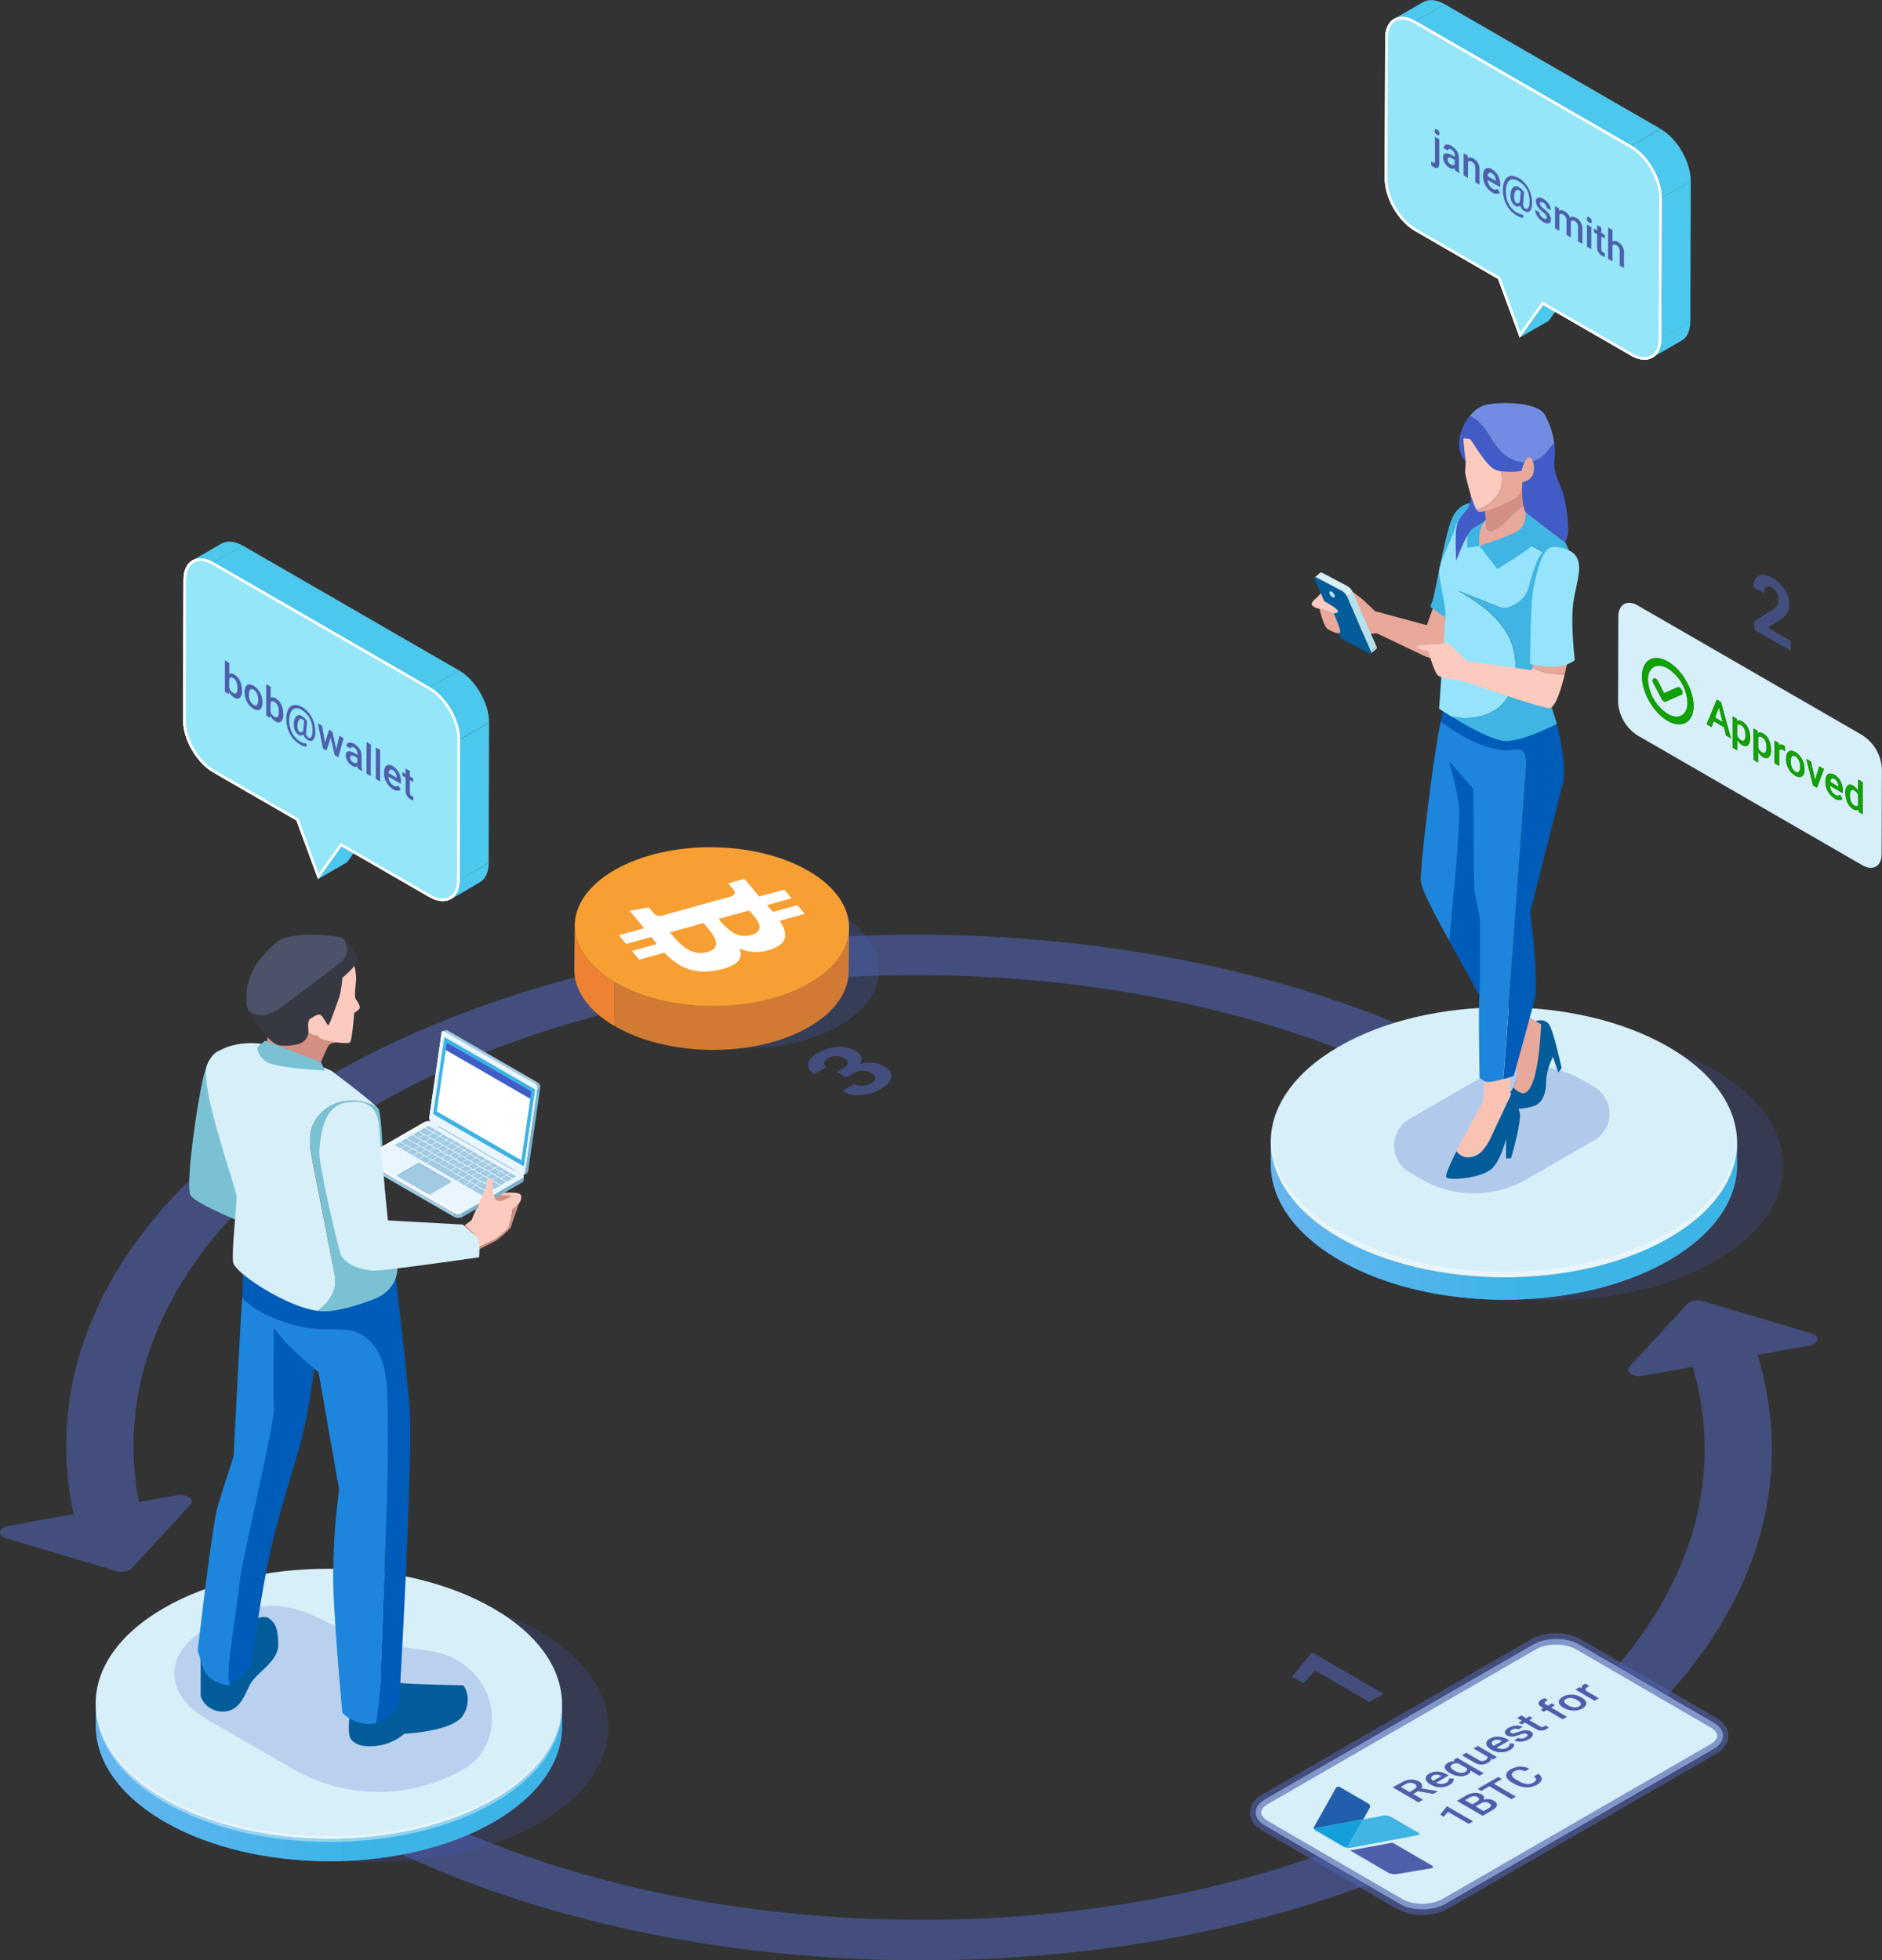 <?xml version="1.0" encoding="utf-8"?><svg xmlns="http://www.w3.org/2000/svg" xmlns:xlink="http://www.w3.org/1999/xlink" viewBox="0 0 673.79 701.92"><rect x="0" y="0" width="673.79" height="701.92" fill="#333333" stroke="none"/><defs><linearGradient id="linear-gradient" x1="454.92" x2="621.91" y1="437.07" y2="437.07" gradientUnits="userSpaceOnUse"><stop offset="0" stop-color="#3cb4e5"/><stop offset="1" stop-color="#425cc7"/></linearGradient><linearGradient id="linear-gradient-2" x1="34.23" x2="201.22" y1="638.13" y2="638.13" xlink:href="#linear-gradient"/><linearGradient id="linear-gradient-4" x1="621.88" x2="621.91" y1="413.6" y2="413.6" xlink:href="#linear-gradient"/><linearGradient id="linear-gradient-5" x1="39.89" x2="515.73" y1="511.15" y2="447.01" gradientUnits="userSpaceOnUse"><stop offset="0" stop-color="#a1b7ff"/><stop offset=".9" stop-color="#46b4e8"/><stop offset="1" stop-color="#3cb4e5"/></linearGradient><linearGradient id="linear-gradient-6" x1="323.12" x2="548.88" y1="430.17" y2="439.22" xlink:href="#linear-gradient-5"/><linearGradient id="linear-gradient-8" x1="201.18" x2="201.22" y1="614.66" y2="614.66" xlink:href="#linear-gradient"/><linearGradient id="linear-gradient-9" x1="-380.81" x2="95.04" y1="712.21" y2="648.08" xlink:href="#linear-gradient-5"/><linearGradient id="linear-gradient-10" x1="-97.58" x2="128.19" y1="631.23" y2="640.28" xlink:href="#linear-gradient-5"/><clipPath id="clip-path"><path d="M621.91 409.25v8c0 12.3-8.12 24.58-24.27 34-32.49 18.89-85.35 18.9-118 0-16.46-9.51-24.68-22-24.65-34.44v-8c0 12.45 8.18 24.93 24.64 34.43 32.71 18.89 85.56 18.87 118.05 0 16.11-9.41 24.2-21.7 24.23-33.99z" class="cls-1"/></clipPath><clipPath id="clip-path-2"><path d="M512.37 59.45l.04-14.58 69.03 39.86-.04 14.58-69.03-39.86z" class="cls-2"/></clipPath><clipPath id="clip-path-3"><path d="M201.22 610.31v8c0 12.3-8.12 24.58-24.27 34-32.49 18.88-85.34 18.89-118 0-16.46-9.5-24.68-22-24.64-34.44v-8c0 12.46 8.18 24.93 24.64 34.43 32.71 18.89 85.56 18.88 118.06 0 16.08-9.41 24.17-21.69 24.21-33.99z" class="cls-3"/></clipPath><clipPath id="clip-path-4"><path d="M80.49 251.02l.04-14.57 67.48 38.95-.04 14.58-67.48-38.96z" class="cls-2"/></clipPath><style>.cls-1{fill:url(#linear-gradient)}.cls-2{fill:none}.cls-3{fill:url(#linear-gradient-2)}.cls-5{fill:#425cc7}.cls-31,.cls-6{fill:#4d5fab}.cls-54,.cls-6{opacity:.61}.cls-7{fill:#e8a89a}.cls-8{fill:#40b4e2}.cls-9{opacity:.2}.cls-10{isolation:isolate}.cls-15{fill:#d7eff9}.cls-16,.cls-28{fill:#fff}.cls-16{opacity:.42}.cls-18{fill:#025c99}.cls-20{fill:#005cb9}.cls-21{fill:#1d85db}.cls-22{fill:#95e4fc}.cls-24{fill:#d38f84}.cls-25{fill:#fccabe}.cls-26{fill:#b7e0ed}.cls-27{fill:#4cc7ed}.cls-29{fill:#95e6f9}.cls-37{fill:#7ac2d3}.cls-40{fill:#e9f6ff}.cls-41{fill:#a1cbe2}.cls-42{fill:#79b2cc}.cls-43{fill:#8ac2d6}.cls-44{fill:#4fc3f7}.cls-53{fill:#0fa200}</style></defs><g id="Layer_2" data-name="Layer 2"><g id="Layer_1-2" data-name="Layer 1"><path d="M230.84 366.84c-19.14-11.25-19.1-29.26.12-40.23s50.31-10.72 69.45.54 19.12 29.28-.09 40.24-50.32 10.72-69.48-.55z" class="cls-5" opacity=".25"/><path d="M648.48 477.43l-24.91-7.38-14-4.14a6.53 6.53 0 00-4.77.44 3.15 3.15 0 00-.72.56L599.4 472l-16 17.28c-1.73 1.88 1.32 4 4.82 3.38l17.81-3.24c15.26 52.36-10.49 108.18-77.37 148.52-109.36 66-287.88 66-398 0a224 224 0 01-39.93-30.06c-5.8 3.48-11.64 7-17.39 10.46a248.6 248.6 0 0040.42 29.8c57.86 34.68 134.65 53.78 216.21 53.78s158.16-19.1 215.65-53.78 89-80.78 88.73-129.83a114.67 114.67 0 00-5.12-33.13l18.52-3.38a5 5 0 001.67-.58c1.93-1.06 1.69-3.02-.94-3.79zM544.3 388.48c-57.86-34.68-134.65-53.78-216.22-53.78s-158.15 19.1-215.64 53.78-89 80.79-88.74 129.84a113.42 113.42 0 002.67 23.81l-23.45 4.28a5.19 5.19 0 00-1.71.59c-1.86 1.07-1.62 3 1 3.84l29.37 8.69 10.08 3a6.58 6.58 0 004.81-.44 3.12 3.12 0 00.74-.58l7-7.6 13.94-15.08c1.76-1.9-1.35-4.07-4.9-3.42l-13.5 2.46C40 488.28 66.54 436.63 129.46 398.68c109.35-66 287.87-66 397.94 0q4.14 2.49 8.08 5.06l16-10.83q-3.54-2.26-7.18-4.43z" class="cls-6"/><path d="M513.27 217l-2.45 6.87-.24 11.28a53.85 53.85 0 006.58 1.6c1.46.08 5.2-8.3 5.2-8.3l-1.17-9.37z" class="cls-7"/><path d="M482.24 210.64a47.1 47.1 0 015.83 4.22c2.07 1.92 4.23 4 4.23 4l19.9 5.38 1.07 9-2.69 1.94-17.65-8.41-5.42.5z" class="cls-7"/><path d="M527.52 180.09c0-.11-4.9-.35-7.52 5.18s-6.22 27.28-7.07 29.66l-.84 2.38 8.76 6.3z" class="cls-8"/><g class="cls-9"><path d="M613.83 383.1c32.71 18.89 32.86 49.5.37 68.39s-85.35 18.89-118.06 0-32.88-49.51-.38-68.39 85.36-18.88 118.07 0z" class="cls-5"/></g><g class="cls-10"><g class="cls-10"><path d="M621.91 409.25v8c0 12.3-8.12 24.58-24.27 34-32.49 18.89-85.35 18.9-118 0-16.46-9.51-24.68-22-24.65-34.44v-8c0 12.45 8.18 24.93 24.64 34.43 32.71 18.89 85.56 18.87 118.05 0 16.11-9.41 24.2-21.7 24.23-33.99z" class="cls-1"/><g class="cls-10" clip-path="url(#clip-path)"><path fill="url(#linear-gradient-4)" d="M621.91 409.25v8.73-8-.73"/><path fill="url(#linear-gradient-5)" d="M621.35 414.77a29.07 29.07 0 01-1.35 4.7 34.45 34.45 0 01-2.22 4.75 39 39 0 01-3.36 5 49.39 49.39 0 01-5.18 5.57 64.69 64.69 0 01-10.58 7.83l-1 .6a94.15 94.15 0 01-18.3 8.05 121 121 0 01-15.81 3.93c-3.5.64-7.06 1.13-10.65 1.49-3.07.3-6.16.51-9.26.61v8c3.1-.11 6.19-.31 9.26-.62 3.59-.36 7.15-.85 10.65-1.48a121.37 121.37 0 0015.81-3.94 94.42 94.42 0 0018.3-8.05l1-.6a64.54 64.54 0 0010.58-7.83 47.74 47.74 0 005.18-5.57 40.4 40.4 0 003.36-5 33.91 33.91 0 002.22-4.75 29.81 29.81 0 001.35-4.7 28.82 28.82 0 00.55-4.79v-8a28.82 28.82 0 01-.55 4.8z"/><path fill="url(#linear-gradient-6)" d="M535.07 457.33q-4.12-.09-8.22-.44c-2.72-.22-5.43-.52-8.11-.9s-5.55-.88-8.28-1.44c-2.95-.61-5.86-1.32-8.7-2.13-3.48-1-6.87-2.14-10.13-3.43a89.73 89.73 0 01-12-5.77c-16.46-9.5-24.68-22-24.64-34.43v8c0 12.46 8.19 24.93 24.65 34.44a91.62 91.62 0 0012 5.77c3.26 1.29 6.65 2.43 10.13 3.42 2.84.81 5.75 1.52 8.7 2.13q4.08.86 8.27 1.44c2.69.38 5.39.68 8.12.91s5.47.37 8.22.44 5.7.06 8.55 0v-8c-2.85.05-5.71.06-8.56-.01z"/></g></g><path d="M597.28 374.83c-32.71-18.88-85.58-18.88-118.07 0s-32.33 49.51.38 68.39 85.56 18.87 118.05 0 32.36-49.51-.36-68.39z" class="cls-15"/></g><path d="M597.64 441.14c-32.49 18.88-85.34 18.9-118 0-16-9.21-24.15-21.22-24.6-33.3-.46 12.77 7.73 25.63 24.6 35.37 32.71 18.89 85.56 18.87 118.05 0 16.65-9.67 24.7-22.42 24.23-35.09-.48 11.98-8.54 23.88-24.28 33.02z" class="cls-16"/><path fill="#425cc7" d="M570.74 389.18l-4.26-2.47a37.76 37.76 0 00-37.72 0l-24.12 13.93a11.06 11.06 0 000 19.15l4.26 2.46a37.71 37.71 0 0037.72 0l24.12-13.92a11.06 11.06 0 000-19.15z" opacity=".25"/><path d="M556 378.44s-2.44 4.59-2.44 8.71-1.14 7.38-3.9 8.68-8.55 1.3-8.55 1.3l-.39-6 1.14-1.8 8-23.72s3-1.12 4.67 1.12 4.55 15.74 4.55 15.74l-1.17 1.53z" class="cls-18"/><path d="M546.42 363.64l5.31 3.12s-.77 27.73-7.53 24.4a6.52 6.52 0 01-2.38-1.8s1.79-3.77 1.14-6.37a66 66 0 01-1.14-7z" class="cls-7"/><path fill="#f9c2b2" d="M530.75 412a7 7 0 01-5.87 2.37 5.23 5.23 0 01-3.43-2.18c3.62-7.19 8.67-16 9.15-17.19.81-1.95.81-9.79.81-9.79l9.27-3.57v9.5l.39.6q-3.47 7.33-6.91 14.66a20.75 20.75 0 01-3.41 5.6z"/><path d="M521.45 412.21a5.23 5.23 0 003.43 2.18 7 7 0 005.87-2.37 20.75 20.75 0 003.41-5.6l6.91-14.66a25.92 25.92 0 013 6.51c.82 3.25-3.09 16.42-3.09 16.42l-1.78.16v-7.15s-1.63 7.15-4.88 10.57-14.63 4.55-16.42 3.4c-.7-.46 1.1-4.59 3.55-9.46z" class="cls-18"/><path d="M542.79 323.48l1.86-25.66q.84-11.61 1.69-23.22a8.83 8.83 0 00-.56-4.79c-1.44-2.68-4.37-.81-7.39-1.16-7.87-.92-15.89-5.24-22.57-10.35.59-2.7 1-4.35 1-4.35l40.56 5.24s3.82 14.81 2.12 21.43-11.67 45.88-11.67 45.88 3.13 25.11 1.67 31-7.55 27.76-7.55 27.76-1.68.59-3.69 1.15q.93-12.64 1.84-25.3z" class="cls-20"/><path d="M508.64 315.24c-.16-5 4.46-44.64 7.18-56.94 6.68 5.11 14.7 9.43 22.57 10.35 3 .35 6-1.52 7.39 1.16a8.83 8.83 0 01.56 4.79q-.86 11.61-1.69 23.22l-1.86 25.66-2.73 37.6q-.91 12.65-1.84 25.3c-2.59.73-5.75 1.43-6.75.77l-1.76-1.15s-.49-28.78 0-29.51-20.87-35.19-21.07-41.25z" class="cls-21"/><path d="M517.51 220.42c.17-3.25-2.27-12.52-2.27-15.77s5-12.68 5.61-15.36c.13-.55.31-1.19.52-1.84 10.43 2 24.67 5.65 31.32 10.68-2 1.57-1.89 3.82-2.14 6.35s-1.66 4.83-2.1 7.32-1.72 5-4 6.13c-2.68 1.25-5.83.16-8.58-.93L522 211.52c7.51 4.22 15.15 9.66 18.66 17.52a24 24 0 011.71 12.49 19.28 19.28 0 01-3 8.73c-4.17 6.07-12.43 7.88-19.74 6.31-2.63-1.62-4.4-2.82-4.4-2.82s2.12-30.08 2.28-33.33z" class="cls-22"/><path d="M539.38 250.26a19.28 19.28 0 003-8.73 24 24 0 00-1.7-12.53c-3.51-7.86-11.15-13.3-18.66-17.52l13.83 5.52c2.45 1 4.13.72 6.46-.64a11.17 11.17 0 003.49-2.87 13.71 13.71 0 001.93-4.78c.16-.6 3.2-11.88 5-10.58-6.65-5-20.89-8.68-31.32-10.68.8-2.53 2.06-5.46 3.21-6a12 12 0 014.08-.53l17.58 2.54 14.07 10.71s1.91 3.29 1.91 6 .32 11.87-4.55 21.13-6.51 16-6.51 17.16 6.18 20.72 6.18 20.72-11.21 5.94-17.88 6.18c-4.55.17-14.16-5.3-19.82-8.8 7.32 1.58 15.53-.23 19.7-6.3z" class="cls-8"/><path fill="#718ce2" d="M552.92 162.89a10 10 0 01-7.82 2.66 12.5 12.5 0 01-7.53-3.61 31.45 31.45 0 01-4.28-5.81 22.51 22.51 0 00-4.53-5.59 10 10 0 00-2.57-1.5 11.81 11.81 0 014.62-3.73c4.14-1.58 19.14-1.7 22.06 2.93a26.5 26.5 0 013.56 10.65c-1.33 1.16-2.24 2.75-3.51 4z"/><path d="M526.19 149a10 10 0 012.57 1.5 22.51 22.51 0 014.53 5.59 31.45 31.45 0 004.28 5.81 12.5 12.5 0 007.53 3.61 10 10 0 007.82-2.66c1.27-1.25 2.18-2.84 3.51-4a22.79 22.79 0 01.1 5.93c-.71 5.08 2.8 9.39 3.66 14.15s1.46 8.6 1.22 11.25a9.68 9.68 0 01-1.1 4s-11-8.32-12.52-9.51l-1.55-1.2-7.85-3-13.66-15.19a9.79 9.79 0 01-2.34-7.44 17.46 17.46 0 013.8-8.84z" class="cls-5"/><path d="M529.71 195.49l-4.49.64s.16-8.37 1-8.68 5.67-1.11 5.67-1.11a9.93 9.93 0 00-1.94 3.88 15.4 15.4 0 00-.24 5.27z" class="cls-8"/><path d="M526.45 176.92s.33 3.5-1.13 5.33-3.66 4.11-4 7.28 0 11.3 0 11.3 4-11 6.51-12a15 15 0 004.79-3.49l1.22-5.68z" class="cls-5"/><path d="M534.92 189.86a2.29 2.29 0 01-2.22.11 2.17 2.17 0 01-.72-1.85 7 7 0 00-.12-1.78l.1-.12c.06-.18-.49-3.72-.49-3.72l13.44-8.21a40.53 40.53 0 00.48 6.67c-3.81 2.45-6.3 6.98-10.47 8.9z" class="cls-24"/><path d="M531.86 186.34a7 7 0 01.12 1.78 2.17 2.17 0 00.72 1.85 2.29 2.29 0 002.22-.11c4.17-1.92 6.66-6.45 10.47-8.9a8.3 8.3 0 00.41 1.54 13.26 13.26 0 001.89 3.42v.29c.17 1.39.42 7.19-7.44 8.59-8.95 1.6-10.68-.4-10.59.69.13 1.7-.45-4 .67-6.61a8.24 8.24 0 011.53-2.54zM537.13 175.25a10.7 10.7 0 00.1-6.53 26.37 26.37 0 007.49-.1s.94-3.79 2.36-4.76 2.68 3.12 1.84 5.77-3.91 3-3.91 3a13.57 13.57 0 01-.53 3.85c-.62 2.23-13.52 7.7-15.28 6.65a2 2 0 01-.54-.6 12.63 12.63 0 003.33-1.44 12 12 0 005.14-5.84z" class="cls-7"/><path d="M524.61 163.89c-.32-1.53-.68-6.8-.68-6.8a4.69 4.69 0 012.38.2c.67.45 5.24 8.6 8.36 10.55a7.24 7.24 0 002.56.88 10.7 10.7 0 01-.1 6.53 12 12 0 01-5.14 5.81 12.63 12.63 0 01-3.33 1.44c-1.74-2.61-4-12.2-4.09-13.15s.37-3.93.04-5.46z" class="cls-25"/><path d="M529.71 356.49s.48-24.14 0-28-1.55-7-1.87-10.19-.32-35.72-.32-35.72l-8.64-9.93s3 11.12 3.48 15.92-1.17 23.09-1.17 23.09l-2.31 25.27z" class="cls-20"/><path d="M546.24 183.5s.29 4.76-3 6.72-13.56 5.27-13.56 5.27l6.4 8.23s13.5-8 14.15-10.11 0-7.05 0-7.05z" class="cls-8"/><g class="cls-10"><path d="M492.83 232.27l-2 1.74c.14-.12.14-.4 0-.8l2-1.74c.17.4.17.68 0 .8z" class="cls-26"/><path d="M470.7 206.77l2-1.74c.11-.1.33-.08.62.07l-2 1.74c-.32-.15-.51-.17-.62-.07zM471.32 206.84l2.03-1.74 9.13 4.81-2.03 1.74-9.13-4.81z" class="cls-15"/><path d="M482.24 213.65l2.03-1.74 8.52 19.56-2.03 1.75-8.52-19.57z" class="cls-26"/><path d="M480.45 211.65l2-1.74a4.72 4.72 0 011.79 2l-2 1.74a4.72 4.72 0 00-1.79-2z" class="cls-15"/><path d="M480.45 211.65a4.72 4.72 0 011.79 2l8.52 19.56c.32.74.06 1.07-.61.72l-9.15-4.81a4.7 4.7 0 01-1.76-2l-8.53-19.56c-.33-.76-.06-1.09.58-.75z" class="cls-18"/></g><ellipse cx="476.9" cy="212.8" class="cls-26" rx=".66" ry="1.32" transform="rotate(-38.43 476.965 212.797)"/><path d="M477.5 219.61s2.31 0 1.23-1.23-4.64-3.11-4.64-3.11l-1.23-2.83-1.54 1.71s-2 1.38-1.65 2.38 2.76 1.47 2.76 1.47l5.13 1.73z" class="cls-25"/><path d="M477.56 219.73l-5.13-1.73s1.31 6.37 3.08 7.37 4.3 2.07 4.3.76-1.98-5.78-2.25-6.4z" class="cls-7"/><path d="M556.06 241.22a19.07 19.07 0 01-7.45-2.15l-.11.91-23.28-3.23s-7-7.12-7.52-6.72a12.69 12.69 0 01-3.23.69s-6.63-.05-7.2.75 4.09 1.74 4.09 1.74 2.19 7.77 3.57 8.75 8.59 1.79 8.59 1.79 27.45 9.52 31 9.83c2.32.2 4.48-7.13 5.68-12.19-1.39-.01-2.77-.04-4.14-.17z" class="cls-25"/><path d="M560.19 241.39c.63-2.62 1-4.64 1-4.64H548.9l-.29 2.32a19.07 19.07 0 007.45 2.15c1.37.13 2.75.16 4.13.17z" class="cls-7"/><path d="M556.89 195.8c12.45 1.48 7.87 10.18 6.45 19.55-1.15 7.61.46 21 .46 21s-2.26 2.12-6.91 2.37a32.1 32.1 0 01-9.1-1s.05-22.51 1.4-28.19 3.02-14.29 7.7-13.73z" class="cls-22"/><g class="cls-10"><path d="M552.47 109.17l10.4-6.04-8.38 11.72-10.4 6.04 8.38-11.72zM499.08 6.77l10.4-6c2-1.14 4.69-1 7.7.76l-10.39 6c-3.01-1.74-5.74-1.9-7.71-.76zM602 122l-10.4 6c1.94-1.13 3.15-3.53 3.16-7l10.4-6c.01 3.5-1.16 5.91-3.16 7z" class="cls-27"/><path d="M594.92 70.88l10.4-6.04-.14 50.25-10.4 6.04.14-50.25zM506.79 7.53l10.39-6.04 77.34 44.65-10.4 6.04-77.33-44.65z" class="cls-27"/><path d="M584.12 52.18l10.4-6c6 3.45 10.82 11.82 10.8 18.7l-10.4 6c.02-6.88-4.82-15.25-10.8-18.7z" class="cls-27"/><path d="M584.12 52.18c6 3.45 10.82 11.83 10.8 18.7l-.14 50.25c0 6.87-4.89 9.65-10.87 6.19l-31.44-18.15-8.38 11.72-7.75-21-29.77-17.22c-6-3.45-10.81-11.82-10.79-18.7l.14-50.25c0-6.87 4.88-9.65 10.87-6.19z" class="cls-28"/></g><path d="M584.12 52.18c6 3.45 10.82 11.83 10.8 18.7l-.14 50.25c0 6.87-4.89 9.65-10.87 6.19l-31.44-18.15-8.38 11.72-7.75-21-29.77-17.22c-6-3.45-10.81-11.82-10.79-18.7l.14-50.25c0-6.87 4.88-9.65 10.87-6.19z" class="cls-28"/><path d="M584.12 52.18c6 3.45 10.82 11.83 10.8 18.7l-.14 50.25c0 6.87-4.89 9.65-10.87 6.19l-31.44-18.15-8.38 11.72-7.75-21-29.77-17.22c-6-3.45-10.81-11.82-10.79-18.7l.14-50.25c0-6.87 4.88-9.65 10.87-6.19z" class="cls-28"/><path d="M583.66 53L506.32 8.33c-2.6-1.51-5-1.78-6.76-.77s-2.71 3.19-2.72 6.16L496.7 64c0 6.58 4.62 14.61 10.33 17.91l30.06 17.35 7.26 19.71 7.86-11 32.16 18.57c2.61 1.5 5 1.77 6.77.76s2.71-3.19 2.72-6.16l.14-50.26c0-6.57-4.62-14.6-10.34-17.88z" class="cls-29"/><g clip-path="url(#clip-path-2)"><path d="M515.29 49.87l-1.55-.9v8.7c0 .64-.28.81-.8.51a3.15 3.15 0 01-.55-.38v1.41a5 5 0 00.82.59c.68.39 1.19.48 1.54.25s.54-.74.54-1.55v-8.63m-.8-3.48c-.28-.16-.5-.2-.65-.1a.59.59 0 00-.23.55 1.72 1.72 0 00.22.8 1.84 1.84 0 00.66.64c.28.16.49.2.64.1a.56.56 0 00.24-.53 1.58 1.58 0 00-.24-.82 1.64 1.64 0 00-.64-.64M519.35 58.87a2.36 2.36 0 01-.8-.77 1.81 1.81 0 01-.29-1c0-.42.15-.65.44-.71a2 2 0 011.29.4l.83.48v1.49a.75.75 0 01-.61.34 1.55 1.55 0 01-.86-.24m.37-6.6a3.78 3.78 0 00-1.45-.51 1.21 1.21 0 00-1.41 1.31l1.55.89c0-.31.12-.5.35-.57a1 1 0 01.86.19 2.33 2.33 0 011.21 2.05v.53l-1-.55a3.52 3.52 0 00-2.34-.68c-.55.14-.83.63-.83 1.47a3.8 3.8 0 00.65 2.07 4.74 4.74 0 001.7 1.66 1.69 1.69 0 001.81.16 5.26 5.26 0 00.17.84l1.59.91v-.12a5.76 5.76 0 01-.26-1.86v-3.56a4.37 4.37 0 00-.74-2.4 5.59 5.59 0 00-1.92-1.82M527.5 56.77a1.7 1.7 0 00-2-.1v-.94l-1.5-.84v7.93l1.55.89v-5.64c.31-.47.78-.53 1.4-.17a2.33 2.33 0 01.93.91 2.71 2.71 0 01.28 1.27v5.14l1.55.89v-5.23a4.43 4.43 0 00-2.19-4.11M532.59 63.08a1.6 1.6 0 01.5-1.13.88.88 0 011 .08 2.57 2.57 0 011 1 3.78 3.78 0 01.41 1.6v.13l-2.95-1.71m1.54-2.48a2.57 2.57 0 00-1.61-.41 1.53 1.53 0 00-1.12.81 3.92 3.92 0 00-.4 1.9v.22a6.62 6.62 0 00.9 3.36 6.55 6.55 0 002.39 2.45 3.29 3.29 0 001.55.5 1.41 1.41 0 001.2-.4l-.84-1.4a1.39 1.39 0 01-1.74 0 3.45 3.45 0 01-1.25-1.29 4.25 4.25 0 01-.57-1.88l4.51 2.6v-.72a7.09 7.09 0 00-.76-3.37 5.53 5.53 0 00-2.18-2.29M543 72.77a1.77 1.77 0 01-.75-1 3.83 3.83 0 01-.14-1.6 3.5 3.5 0 01.57-1.94.84.84 0 011.15-.1 2.72 2.72 0 01.62.5l-.3 3.44a1.24 1.24 0 01-.5.68.64.64 0 01-.65 0m.62-9a4.43 4.43 0 00-2.8-.73 2.64 2.64 0 00-1.94 1.37 6.67 6.67 0 00-.8 3.16 12.28 12.28 0 00.52 4 10.18 10.18 0 001.74 3.29 9.86 9.86 0 002.78 2.4 6.4 6.4 0 001.33.58 2.4 2.4 0 001 .14l-.24-1.15a3.06 3.06 0 01-1-.17 6.7 6.7 0 01-1.13-.5 7.76 7.76 0 01-2.23-2 8.3 8.3 0 01-1.35-2.73 10.27 10.27 0 01-.36-3.26 6.07 6.07 0 01.64-2.73 2.15 2.15 0 011.53-1.2 3.45 3.45 0 012.22.57 7.58 7.58 0 013.16 3.21 9.55 9.55 0 01.9 4.68 3.28 3.28 0 01-.47 1.81.73.73 0 01-1.07.18 1.77 1.77 0 01-.72-1.87l.34-3.93a7.41 7.41 0 00-1-1.2 5 5 0 00-1-.7 1.58 1.58 0 00-2.36.65 4.76 4.76 0 00-.51 1.87 5.42 5.42 0 00.36 2.56 3.41 3.41 0 001.41 1.69 1.63 1.63 0 00.91.25 1.06 1.06 0 00.75-.41 3.27 3.27 0 001.55 2c.8.46 1.45.48 1.92 0a3.55 3.55 0 00.79-2.44 11.28 11.28 0 00-.48-3.81 10 10 0 00-1.71-3.3 9.27 9.27 0 00-2.73-2.38M552.55 71.23a2.44 2.44 0 00-1.92-.42 1.18 1.18 0 00-.76 1.28 4 4 0 001.13 2.55 11.59 11.59 0 001.32 1.24 7 7 0 011.13 1.1 1.38 1.38 0 01.33.91c0 .29-.1.46-.31.52a1.32 1.32 0 01-.93-.27 3.12 3.12 0 01-1-.92 2.37 2.37 0 01-.41-1.22l-1.51-.87a3.72 3.72 0 00.37 1.54 6 6 0 001 1.57 6.09 6.09 0 001.51 1.22 2.79 2.79 0 002 .51c.52-.15.78-.57.78-1.29a3 3 0 00-.25-1.23 4.69 4.69 0 00-.77-1.21 11.85 11.85 0 00-1.42-1.38 8.45 8.45 0 01-1.22-1.15 1.34 1.34 0 01-.29-.81c0-.31.11-.49.32-.55a1.22 1.22 0 01.83.21 2.42 2.42 0 01.88.86 2 2 0 01.33 1l1.55.89a4 4 0 00-.76-2.26 5.82 5.82 0 00-2-1.86M564.21 78c-.91-.52-1.61-.52-2.12 0a4.12 4.12 0 00-1.89-2.31c-.85-.49-1.5-.54-2-.18v-.85l-1.47-.84v7.93l1.55.89V76.9q.39-.64 1.32-.12a2.36 2.36 0 011.24 2.12v5.22l1.55.9v-5.48a.85.85 0 01.47-.59 1 1 0 01.87.18 2.42 2.42 0 01.95.89 2.63 2.63 0 01.28 1.28v5.15l1.56.9v-5.21a5.2 5.2 0 00-.56-2.47 4.36 4.36 0 00-1.7-1.71M569.72 81.29l-1.55-.89v7.93l1.55.89v-7.93m-.72-3.45c-.28-.16-.5-.2-.65-.11a.61.61 0 00-.23.56 1.69 1.69 0 00.22.79 1.67 1.67 0 00.65.64.67.67 0 00.65.12.58.58 0 00.24-.54 1.61 1.61 0 00-.23-.81 1.63 1.63 0 00-.65-.65M573.35 81.46l-1.55-.89v1.92l-1.14-.66v1.32l1.13.66v4.49a3.53 3.53 0 001.78 3.3 4.48 4.48 0 001 .42v-1.38a2.42 2.42 0 01-.55-.24 1.5 1.5 0 01-.56-.52 1.64 1.64 0 01-.15-.75v-4.42l1.22.7v-1.32l-1.22-.7v-1.93M577.28 82.33l-1.55-.9v11.26l1.55.89v-5.66c.31-.46.77-.51 1.39-.15a2.39 2.39 0 01.91.87 2.53 2.53 0 01.31 1.34v5.11l1.55.89V90.8a4.47 4.47 0 00-2.22-4.18 1.65 1.65 0 00-1.93-.1v-4.19" class="cls-31"/></g><g class="cls-9"><path d="M193.13 584.17c32.71 18.88 32.86 49.49.37 68.38s-85.35 18.89-118.06 0-32.87-49.51-.38-68.39 85.37-18.88 118.07.01z" class="cls-5"/></g><g class="cls-10"><g class="cls-10"><path d="M201.22 610.31v8c0 12.3-8.12 24.58-24.27 34-32.49 18.88-85.34 18.89-118 0-16.46-9.5-24.68-22-24.64-34.44v-8c0 12.46 8.18 24.93 24.64 34.43 32.71 18.89 85.56 18.88 118.06 0 16.08-9.41 24.17-21.69 24.21-33.99z" class="cls-3"/><g class="cls-10" clip-path="url(#clip-path-3)"><path fill="url(#linear-gradient-8)" d="M201.22 610.31v8.74-8-.73"/><path fill="url(#linear-gradient-9)" d="M200.66 615.83a30.92 30.92 0 01-1.35 4.7 32.89 32.89 0 01-2.23 4.75 38.28 38.28 0 01-3.36 5 48.55 48.55 0 01-5.18 5.57 65 65 0 01-10.54 7.82l-1 .6a94.24 94.24 0 01-18.31 8.05 122.44 122.44 0 01-15.8 3.94q-5.26.94-10.66 1.48c-3.06.3-6.16.51-9.26.62v8c3.1-.11 6.19-.31 9.26-.62 3.59-.35 7.15-.85 10.65-1.48a119.39 119.39 0 0015.81-3.94 94.12 94.12 0 0018.3-8c.35-.2.69-.4 1-.61a64.12 64.12 0 0010.58-7.83 47.74 47.74 0 005.18-5.57 38.28 38.28 0 003.36-5 34.34 34.34 0 002.22-4.74 29.37 29.37 0 001.35-4.7 28.94 28.94 0 00.55-4.79v-8a28.8 28.8 0 01-.57 4.75z"/><path fill="url(#linear-gradient-10)" d="M114.37 658.4c-2.74-.07-5.49-.22-8.22-.44s-5.43-.53-8.11-.91-5.55-.88-8.27-1.44q-4.44-.92-8.71-2.13c-3.48-1-6.86-2.14-10.13-3.42a91 91 0 01-12-5.78c-16.46-9.5-24.68-22-24.64-34.43v8c0 12.46 8.18 24.94 24.64 34.44a91 91 0 0012 5.77c3.26 1.29 6.65 2.43 10.13 3.42 2.84.81 5.75 1.52 8.7 2.13q4.1.85 8.28 1.44c2.68.38 5.39.69 8.11.91s5.47.37 8.22.44 5.71.06 8.55 0v-8c-2.84.05-5.7.07-8.55 0z"/></g></g><path d="M176.58 575.89C143.88 557 91 557 58.51 575.89s-32.32 49.51.38 68.39 85.56 18.88 118.06 0 32.34-49.51-.37-68.39z" class="cls-15"/></g><path d="M177 643.32c-32.49 18.88-85.35 18.89-118 0-16-9.21-24.15-21.22-24.6-33.3-.46 12.76 7.73 25.63 24.6 35.37 32.7 18.88 85.56 18.87 118.05 0 16.64-9.67 24.7-22.42 24.23-35.1-.46 11.99-8.51 23.88-24.28 33.03z" class="cls-16"/><path fill="#425cc7" d="M129.08 587.53l25.09 3.67c11.28 1.66 20.68 10.43 21.82 21.77.81 8-2.25 16-10 20.5a61.06 61.06 0 01-61 0l-30.88-17.81c-15.6-9-15.6-23.75 0-32.75 22.89-13.21 32.09-8.59 54.97 4.62z" opacity=".2"/><path d="M78.55 376.32s-3.34-.32-5.68 9.12-6.58 39.37-4.66 42.56 20.43 10.54 20.43 10.54l2.51-23z" class="cls-37"/><path d="M71.84 591.11v16.2a8.14 8.14 0 007.52 5.54c6 .25 7.91-5 10-9.4s10.25-8.29 10.25-14.45-1.17-8.1-3.56-9.64-9.35 2.47-9.35 2.47zM125.46 611.55s-1.38 9.26.18 11.19 4.26 3.09 9.85 2.32a18.31 18.31 0 009.26-4.25s17.36-.77 21-6.56.38-10.8 0-10.8-20.51-.37-22.41-.86l-1.9-.49z" class="cls-18"/><path d="M81.77 603.45s6.23-3.86 7.23-5.79l1-1.92s3.66-26.62 6.94-40.9 8.12-28.72 10.82-38.66 5-27.89 5-27.89l-14.69-12.54-18.71 95.49 1.93 31.25z" class="cls-20"/><path d="M146.68 504.81c-1.35-17.63-5-47-5-47l-55-4.3a59.09 59.09 0 010 11.14c5.86 6.31 18 10.39 26 11.1 8.91.79 14.91-1.37 20.67 5.49 4.57 5.44 5.13 13.1 5.32 20.2.51 19.09-.2 38.19-.91 57.27l-1.47 39.7a124.89 124.89 0 01-1.67 18.64 13.49 13.49 0 008.26-6.57s5.12-88.05 3.8-105.67z" class="cls-20"/><path d="M137.81 558.71c.71-19.08 1.42-38.18.91-57.27-.19-7.1-.75-14.76-5.32-20.2-5.76-6.86-11.76-4.7-20.67-5.49-8-.71-20.17-4.79-26-11.1v.11c-.58 6.56-3.09 56.71-3.09 56.71s-3.5 10.63-5.64 17.75S70.8 591 70.8 591l1.81 5.9c1.8 5.91 9.16 6.56 9.16 6.56s.87 1.93.1-2.31 3.28-27 3.86-34.15 12.73-57.67 12.34-62.88 0-28.36 0-28.36l3.47 4.05c3.47 4.05 12.51 11.58 12.51 11.58l7.36 42a236.8 236.8 0 00-2.12 33.18c.37 15.62 3.28 46.68 3.28 46.68a13.28 13.28 0 0010.85 4 6.8 6.8 0 001.25-.27 124.89 124.89 0 001.67-18.64z" class="cls-21"/><path d="M134.11 465.1c6.7-2.58 9.9-9.34 7.23-15.48-1-2.25-1.85-4.37-2.32-5.77-1.49-4.43-1.68-44.47-3.57-46.88a6.1 6.1 0 00-.47-.52 17.74 17.74 0 00-12.44-2 14.64 14.64 0 00-10.6 8.63c-1.61 4.22-.76 8.87.1 13.32l7.76 40.11a10.5 10.5 0 01-.61 6.41 16.34 16.34 0 01-5.42 6.49c.35 0 .68.08 1 .1 5.31.37 12.94-1.95 19.34-4.41z" class="cls-37"/><path d="M119.19 462.92a10.5 10.5 0 00.61-6.41L112 416.4c-.86-4.45-1.71-9.1-.1-13.32a14.64 14.64 0 0110.6-8.63 17.74 17.74 0 0112.44 2c-3.13-3.18-16.3-13.05-16.3-13.05s-16.8-7.12-22.43-9-18.88-1.16-22 6.73 10.43 44.16 10.49 47.41-1.87 19.84-1.21 23.56 19.09 15.87 30.25 17.28a16.34 16.34 0 005.45-6.46z" class="cls-15"/><path d="M95.88 370.21l-.7 5.64s10.21 1.22 15 2.84l4.75 1.63s2.23-5.56 3-6.29 4.63-1.12 4.63-1.12l-13.54-8.43z" class="cls-24"/><path d="M126.41 344.24a21.7 21.7 0 011.1 6.27c-.15 2.43-.73 6.44-.16 7.19s1.67 2.45 1.4 3.3-1.91 1.64-1.91 1.64-.74 9.27-1.42 10.46-10.2-.57-11-1.48l-.82-.92s-2.86 0-3.48-1.73-.26-5.54-.26-5.54z" class="cls-25"/><path fill="#4c5267" d="M102.06 359.76L120 346.28c1.6-1.2 3.26-2.49 4-4.35a6.17 6.17 0 00-1.15-5.9 4.07 4.07 0 00-.63-.31c-2.26-.72-18.28-2.55-23.22 1.68a41.79 41.79 0 00-7.52 8.29s-3.87 6.92-3.2 11.58a9.32 9.32 0 00.57 4.34 7.17 7.17 0 004.5 2c3.21.16 6.11-1.89 8.71-3.85z"/><path fill="#373942" d="M122.8 336a6.17 6.17 0 011.15 5.9c-.72 1.86-2.38 3.15-4 4.35l-17.91 13.48c-2.6 2-5.5 4-8.76 3.86a7.17 7.17 0 01-4.5-2 10.25 10.25 0 002 3.27c3.27 3.66 5.63 9.12 9.91 9.56a20.1 20.1 0 006-.54 4.75 4.75 0 003.7-5.17c-.18-1.73-.12-3.47.77-4 1.9-1 3.09-2.28 4.33-.57s1.67 3 2.09 2.93 3.33-8.47 4-10.38a43.68 43.68 0 001-6.59s5.67-4.5 5.39-6.87c-.33-2.08-2.97-5.97-5.17-7.23z"/><path d="M94.9 372.68l20 7.64 1.45 3s-17.3-.8-20.86-3.07-3.33-5.25-3.33-5.25z" class="cls-37"/><path d="M170.65 447s5.95-2.85 6.67-3.17a56.71 56.71 0 004.68-4.09s.65-1.8.92-3 .55-3.65.55-3.65a8 8 0 001.6-1.38 14.66 14.66 0 001.17-1.5 2.93 2.93 0 00.26-2.29c-.6-1.25-5.48-.82-5.48-.82l-1.42-.33s-2.9-.52-3.56.23-3.8 2.79-4.49 3.8a64 64 0 00-2.72 6.13l-2.43 1.8c.88.79 4 3.59 4.34 4.67a8.79 8.79 0 01-.09 3.6z" class="cls-25"/><path d="M185.65 431.37a7.5 7.5 0 00.59-1.12 14.66 14.66 0 01-1.17 1.5 8 8 0 01-1.6 1.38s-.29 2.5-.55 3.65-.92 3-.92 3a56.71 56.71 0 01-4.68 4.09c-.72.32-6.67 3.17-6.67 3.17a8.79 8.79 0 00.09-3.56c-.37-1.08-3.46-3.88-4.34-4.67l-1.49 1.1s4.42 3.77 5 5.2a4.5 4.5 0 01-.23 3.2l8.16-4.2s4.95-3.9 5.15-4.89 2.66-7.85 2.66-7.85zM179.27 430.06A2.2 2.2 0 01178 430a1.37 1.37 0 01-.87-.9 2.29 2.29 0 01.35-1.61c-.18.37 5.52.62 5.75.7a14.11 14.11 0 01-3.96 1.87z" class="cls-24"/><path d="M139.26 409.13l-8.64 5c-.86.49-1 1.24-.21 1.67l32.34 18.67a3.19 3.19 0 002.89-.12l8.65-5zM174.29 429.35l12.53-7.24c.86-.49 1-1.24.21-1.67l-32.34-18.67a3.22 3.22 0 00-2.89.12l-12.54 7.24z" class="cls-40"/><path d="M183.23 421.91l-1.61-.93a.45.45 0 00-.39 0l-1.55.9c-.12.06-.13.16 0 .22l1.62.94a.45.45 0 00.39 0l1.55-.9c.08-.07.09-.14-.01-.23zM179.47 421.77l1.55-.9c.11-.07.12-.17 0-.22l-1.61-.94a.45.45 0 00-.39 0l-1.55.89c-.11.07-.13.17 0 .23l1.62.93a.45.45 0 00.38.01zM177.28 420.5l1.55-.89c.11-.07.12-.17 0-.23l-1.61-.93a.45.45 0 00-.39 0l-1.55.9c-.11.07-.13.17 0 .22l1.62.94a.45.45 0 00.38-.01zM176.67 418.12l-1.62-.94a.45.45 0 00-.39 0l-1.55.9c-.11.06-.13.16 0 .22l1.62.93a.45.45 0 00.39 0l1.55-.9c.08-.05.09-.15 0-.21zM174.48 416.85l-1.62-.93a.42.42 0 00-.39 0l-1.55.89c-.11.07-.13.17 0 .22l1.62.94a.42.42 0 00.39 0l1.55-.89c.08-.08.09-.17 0-.23zM172.29 415.59l-1.62-.93a.45.45 0 00-.39 0l-1.55.9c-.11.06-.13.16 0 .22l1.62.93a.45.45 0 00.39 0l1.55-.9c.08-.06.09-.16 0-.22zM170.1 414.33l-1.62-.94a.42.42 0 00-.39 0l-1.55.89c-.11.07-.13.17 0 .23l1.62.93a.42.42 0 00.39 0l1.55-.89c.08-.07.1-.17 0-.22zM167.91 413.06l-1.62-.93a.45.45 0 00-.39 0l-1.55.9c-.11.07-.12.16 0 .22l1.62.94a.45.45 0 00.39 0l1.55-.89c.09-.08.09-.18 0-.24zM165.72 411.8l-1.62-.94a.45.45 0 00-.39 0l-1.55.89c-.11.07-.12.17 0 .23l1.62.93a.45.45 0 00.39 0l1.55-.9c.08-.01.1-.15 0-.21zM163.53 410.53l-1.62-.93a.42.42 0 00-.39 0l-1.55.89c-.11.07-.12.17 0 .22l1.62.94a.42.42 0 00.39 0l1.55-.89c.08-.07.1-.17 0-.23zM161.34 409.27l-1.62-.93a.45.45 0 00-.39 0l-1.55.9c-.11.06-.12.16 0 .22l1.61.93a.45.45 0 00.39 0l1.55-.9c.09-.06.11-.16.01-.22zM159.15 408l-1.62-.94a.42.42 0 00-.39 0l-1.55.89c-.11.07-.12.17 0 .23l1.61.93a.42.42 0 00.39 0l1.55-.89c.09-.06.11-.16.01-.22zM157 406.74l-1.62-.93a.45.45 0 00-.39 0l-1.55.9c-.11.06-.12.16 0 .22l1.61.94a.45.45 0 00.39 0l1.55-.9c.06-.07.07-.17.01-.23zM150.2 405.11l2.6 1.5a.45.45 0 00.39 0l1.55-.9c.12-.07.13-.17 0-.22l-2.58-1.49a.4.4 0 00-.38 0l-1.56.89c-.11.11-.12.16-.02.22zM148 406.36l1.62.94a.45.45 0 00.39 0l1.55-.89c.11-.07.12-.17 0-.23l-1.61-.93a.45.45 0 00-.39 0l-1.55.9c-.08.06-.09.15-.01.21zM151.79 406.51l-1.55.89c-.12.07-.13.17 0 .23l1.62.93a.42.42 0 00.39 0l1.55-.89c.11-.07.12-.17 0-.22l-1.62-.94a.43.43 0 00-.39 0zM156 408.69l-1.62-.93a.42.42 0 00-.38 0l-1.55.9c-.12.06-.13.16 0 .22l1.62.93a.42.42 0 00.38 0l1.56-.9c.06-.06.07-.16-.01-.22zM158.17 410l-1.62-.93a.4.4 0 00-.38 0l-1.55.89c-.12.07-.13.17 0 .22l1.62.94a.4.4 0 00.38 0l1.55-.89c.09-.12.1-.23 0-.23zM160.36 411.22l-1.62-.94a.43.43 0 00-.38 0l-1.55.9c-.12.06-.13.16 0 .22l1.62.93a.42.42 0 00.38 0l1.55-.9c.09-.05.1-.15 0-.21zM162.55 412.48l-1.62-.93a.42.42 0 00-.38 0l-1.55.9c-.12.07-.13.17 0 .22l1.62.94a.43.43 0 00.38 0l1.55-.89c.09-.08.1-.18 0-.24zM164.74 413.75l-1.62-.94a.43.43 0 00-.38 0l-1.55.89c-.12.07-.13.17 0 .23l1.62.93a.42.42 0 00.38 0l1.55-.9c.09-.06.1-.16 0-.21zM166.93 415l-1.62-.93a.42.42 0 00-.38 0l-1.55.9c-.12.06-.13.16 0 .22l1.62.94a.43.43 0 00.38 0l1.55-.9c.07-.06.07-.16 0-.23zM169.12 416.28l-1.62-.94a.4.4 0 00-.38 0l-1.55.89c-.12.07-.13.17 0 .23l1.62.93a.4.4 0 00.38 0l1.55-.89c.09-.07.1-.17 0-.22zM171.31 417.54l-1.62-.93a.42.42 0 00-.38 0l-1.55.9c-.12.06-.13.16 0 .22l1.62.93a.42.42 0 00.38 0l1.55-.9c.09-.06.1-.16 0-.22zM169.92 419l1.62.94a.4.4 0 00.38 0l1.55-.89c.12-.07.13-.17 0-.23l-1.62-.93a.4.4 0 00-.38 0l-1.55.89c-.09.07-.1.22 0 .22zM174.11 421.19l1.55-.9c.12-.06.13-.16 0-.22l-1.62-.94a.43.43 0 00-.38 0l-1.56.9c-.11.06-.12.16 0 .22l1.62.93a.42.42 0 00.39.01zM176.3 422.45l1.55-.89c.12-.07.13-.17 0-.23l-1.62-.93a.45.45 0 00-.39 0l-1.55.9c-.11.07-.12.16 0 .22l1.61.94a.45.45 0 00.4-.01zM181.06 423.17l-2.61-1.51a.45.45 0 00-.39 0l-1.55.89c-.11.07-.12.17 0 .23l2.6 1.5a.45.45 0 00.39 0l1.55-.9c.09-.06.11-.16.01-.21zM145.85 407.62l3.19 1.85a.45.45 0 00.39 0l1.55-.9c.11-.06.13-.16 0-.22l-3.2-1.85a.45.45 0 00-.39 0l-1.55.9c-.08.06-.09.16.01.22zM178.86 424.41l-3.19-1.84a.45.45 0 00-.39 0l-1.55.9c-.12.06-.13.16 0 .22l3.2 1.85a.45.45 0 00.39 0l1.55-.89c.13-.08.13-.18-.01-.24zM149.62 409.79l1.61.94a.42.42 0 00.39 0l1.55-.89c.11-.07.13-.17 0-.22l-1.62-.94a.42.42 0 00-.39 0l-1.55.89c-.08.07-.09.17.01.22zM151.8 411.06l1.62.93a.45.45 0 00.39 0l1.55-.9c.11-.06.13-.16 0-.22l-1.62-.93a.45.45 0 00-.39 0l-1.55.9c-.08.06-.09.16 0 .22zM154 412.32l1.62.94a.45.45 0 00.39 0l1.55-.89c.11-.07.13-.17 0-.23l-1.62-.93a.42.42 0 00-.39 0l-1.55.89c-.09.07-.1.17 0 .22zM156.18 413.59l1.62.93a.45.45 0 00.39 0l1.55-.9c.11-.07.13-.17 0-.22l-1.62-.94a.45.45 0 00-.39 0l-1.55.89c-.08.08-.09.18 0 .24zM158.37 414.85l1.62.94a.45.45 0 00.39 0l1.55-.9c.11-.06.13-.16 0-.22l-1.62-.93a.45.45 0 00-.39 0l-1.55.9c-.08.05-.1.15 0 .21zM160.56 416.12l1.62.93a.42.42 0 00.39 0l1.55-.89c.11-.07.12-.17 0-.22l-1.62-.94a.42.42 0 00-.39 0l-1.55.89c-.08.11-.1.17 0 .23zM162.75 417.38l1.62.93a.45.45 0 00.39 0l1.55-.9c.11-.06.12-.16 0-.22l-1.62-.93a.45.45 0 00-.39 0l-1.55.9c-.08.06-.1.16 0 .22zM164.94 418.64l1.62.94a.42.42 0 00.39 0l1.55-.89c.11-.07.12-.17 0-.23l-1.62-.93a.42.42 0 00-.39 0l-1.55.89c-.08.07-.1.17 0 .22zM167.13 419.91l1.62.93a.45.45 0 00.39 0l1.55-.9c.11-.06.12-.16 0-.22l-1.61-.94a.45.45 0 00-.39 0l-1.55.9c-.09.07-.14.17-.01.23zM169.32 421.17l1.62.94a.45.45 0 00.39 0l1.55-.89c.11-.07.12-.17 0-.23l-1.61-.93a.45.45 0 00-.39 0l-1.55.9c-.09.04-.11.16-.01.21zM173.52 423.36l1.55-.9c.11-.07.12-.17 0-.22l-1.61-.94a.45.45 0 00-.39 0l-1.55.89c-.12.07-.13.17 0 .23l1.62.93a.45.45 0 00.38.01zM143.67 408.87l4.29 2.48a.4.4 0 00.38 0l1.55-.89c.12-.07.13-.17 0-.23l-4.29-2.47a.4.4 0 00-.38 0l-1.55.89c-.09.07-.1.17 0 .22zM148.53 411.68l1.61.93a.45.45 0 00.39 0l1.55-.9c.12-.06.13-.16 0-.22l-1.62-.94a.45.45 0 00-.39 0l-1.55.9c-.08.07-.09.17.01.23zM150.72 412.94l1.61.94a.45.45 0 00.39 0l1.55-.89c.12-.07.13-.17 0-.23l-1.62-.93a.45.45 0 00-.39 0l-1.55.9c-.08.06-.09.16.01.21zM152.91 414.21l1.61.93a.45.45 0 00.39 0l1.55-.9c.11-.07.13-.17 0-.22l-1.62-.94a.45.45 0 00-.39 0l-1.55.89c-.08.08-.09.18.01.24zM155.1 415.47l1.61.94a.45.45 0 00.39 0l1.55-.9c.11-.06.13-.16 0-.22l-1.62-.93a.45.45 0 00-.39 0l-1.55.9c-.09.05-.09.15.01.21zM157.28 416.74l1.62.93a.42.42 0 00.39 0l1.55-.89c.11-.07.13-.17 0-.22l-1.62-.94a.42.42 0 00-.39 0l-1.55.89c-.08.07-.09.17 0 .23zM159.47 418l1.62.93a.45.45 0 00.39 0L163 418c.11-.06.13-.16 0-.22l-1.62-.93a.45.45 0 00-.39 0l-1.55.9c-.05.09-.06.19.03.25zM161.66 419.26l1.62.94a.42.42 0 00.39 0l1.55-.89c.11-.07.13-.17 0-.23l-1.62-.93a.42.42 0 00-.39 0l-1.55.89c-.08.07-.09.17 0 .22zM163.85 420.53l1.62.93a.45.45 0 00.39 0l1.55-.9c.11-.06.13-.16 0-.22l-1.62-.94a.45.45 0 00-.39 0l-1.55.9c-.08.07-.1.17 0 .23zM166 421.79l1.62.94a.45.45 0 00.39 0l1.55-.89c.11-.07.12-.17 0-.23l-1.62-.93a.45.45 0 00-.39 0l-1.55.9c0 .06-.06.16 0 .21zM168.23 423.06l1.62.93a.42.42 0 00.39 0l1.55-.89c.11-.07.12-.17 0-.22l-1.62-.94a.45.45 0 00-.39 0l-1.55.89c-.08.07-.1.17 0 .23zM176.69 425.67l-4.3-2.48a.45.45 0 00-.39 0l-1.55.9c-.11.06-.13.16 0 .22l4.3 2.48a.45.45 0 00.39 0l1.55-.9c.08-.06.1-.16 0-.22zM165.26 421.58l-10.38-6a.43.43 0 00-.38 0l-1.55.89c-.12.07-.13.17 0 .23l10.38 6a.4.4 0 00.38 0l1.55-.89c.09-.07.1-.17 0-.23zM151.64 413.72l-1.61-.93a.42.42 0 00-.39 0l-1.55.89c-.11.07-.13.17 0 .22l1.62.94a.45.45 0 00.39 0l1.55-.89c.08-.07.09-.17-.01-.23zM154.31 415.26l-2.09-1.21a.45.45 0 00-.39 0l-1.55.89c-.11.07-.13.17 0 .23l2.1 1.21a.43.43 0 00.38 0l1.55-.89c.09-.07.1-.17 0-.23zM170.12 424.39l-1.62-.94a.45.45 0 00-.39 0l-1.55.9c-.11.06-.12.16 0 .22l1.62.93a.45.45 0 00.39 0l1.55-.9c.08-.05.1-.15 0-.21zM167.93 423.12l-2.1-1.21a.43.43 0 00-.38 0l-1.55.9c-.12.06-.13.16 0 .22l2.09 1.21a.42.42 0 00.39 0l1.55-.89c.07-.07.07-.17 0-.23zM145.08 409.93l-1.62-.93a.45.45 0 00-.39 0l-1.55.9c-.11.06-.13.16 0 .22l1.62.94a.45.45 0 00.39 0l1.55-.9c.08-.07.09-.16 0-.23zM147.27 411.2l-1.62-.94a.42.42 0 00-.39 0l-1.55.89c-.11.07-.13.17 0 .23l1.62.93a.42.42 0 00.39 0l1.55-.89c.08-.07.09-.17 0-.22zM149.46 412.46l-1.62-.93a.45.45 0 00-.39 0l-1.55.9c-.11.06-.13.16 0 .22l1.62.93a.45.45 0 00.39 0l1.55-.9c.08-.06.09-.16 0-.22zM174.51 426.93l-3.82-2.21a.45.45 0 00-.39 0l-1.55.9c-.11.07-.12.17 0 .22l3.83 2.21a.4.4 0 00.38 0l1.55-.89c.09-.08.1-.16 0-.23zM184.63 421.11l-1.62-.94a.4.4 0 00-.38 0l-.77.44c-.12.07-.13.17 0 .22l1.62.94a.4.4 0 00.38 0l.77-.44c.09-.07.1-.17 0-.22zM179.64 419.59l1.62.94a.43.43 0 00.38 0l.77-.45c.12-.06.13-.16 0-.22l-1.62-.93a.42.42 0 00-.38 0l-.77.45c-.09.05-.1.15 0 .21zM177.45 418.33l1.62.93a.4.4 0 00.38 0l.77-.44c.12-.07.13-.17 0-.22l-1.62-.94a.43.43 0 00-.38 0l-.77.44c-.09.07-.1.17 0 .23zM175.26 417.06l1.62.94a.43.43 0 00.38 0l.77-.44c.12-.07.13-.17 0-.23l-1.62-.93a.42.42 0 00-.38 0l-.77.45c-.09.06-.1.15 0 .21zM173.07 415.8l1.62.93a.42.42 0 00.38 0l.77-.45c.12-.06.13-.16 0-.22l-1.62-.94a.43.43 0 00-.38 0l-.77.45c-.07.07-.07.17 0 .23zM170.88 414.53l1.62.94a.4.4 0 00.38 0l.77-.44c.12-.07.13-.17 0-.23l-1.62-.93a.4.4 0 00-.38 0l-.77.44c-.09.07-.1.17 0 .22zM168.69 413.27l1.62.93a.42.42 0 00.38 0l.77-.45c.12-.06.13-.16 0-.22l-1.62-.93a.42.42 0 00-.38 0l-.77.45c-.09.06-.1.16 0 .22zM166.5 412l1.62.93a.4.4 0 00.38 0l.78-.44c.11-.07.12-.17 0-.22l-1.62-.94a.4.4 0 00-.38 0l-.77.44c-.1.08-.11.23-.01.23zM164.31 410.74l1.62.94a.43.43 0 00.38 0l.78-.45c.11-.06.12-.16 0-.22l-1.61-.93a.45.45 0 00-.39 0l-.77.45c-.1.05-.11.15-.01.21zM162.12 409.48l1.62.93a.45.45 0 00.39 0l.77-.45c.11-.07.12-.17 0-.22l-1.61-.94a.45.45 0 00-.39 0l-.77.44c-.13.08-.13.18-.01.24zM159.93 408.21l1.62.94a.45.45 0 00.39 0l.77-.44c.11-.07.12-.17 0-.23l-1.61-.93a.42.42 0 00-.39 0l-.71.45c-.16.06-.17.16-.07.21zM157.74 407l1.62.93a.45.45 0 00.39 0l.77-.45c.11-.06.12-.16 0-.22l-1.61-.93a.45.45 0 00-.39 0l-.77.45c-.09.01-.11.11-.01.22zM155.55 405.68l1.62.94a.42.42 0 00.39 0l.77-.44c.11-.07.12-.17 0-.22l-1.61-.94a.42.42 0 00-.39 0l-.77.44c-.09.07-.11.17-.01.22zM152.37 403.85l2.61 1.51a.49.49 0 00.39 0l.77-.45c.11-.06.12-.16 0-.22l-2.61-1.5a.45.45 0 00-.39 0l-.77.45c-.08.05-.1.15 0 .21z" class="cls-41"/><path d="M156.81 403.43l27.35 15.79.37-.22-27.34-15.79-.38.22z" class="cls-42"/><path d="M161.22 422.92l-10.82-6.25a1.08 1.08 0 00-1 0l-4.4 2.58-.19.11-.1.06-.35.2-2 1.13c-.27.16-.27.41 0 .56l5.31 3.07.19.11 5.32 3.07a1.08 1.08 0 001 0l2.42-1.4.19-.1 4.46-2.58c.24-.16.24-.41-.03-.56z" class="cls-41"/><path d="M165.64 434.34l21.18-12.23a1.23 1.23 0 00.71-.87v1.36a1.25 1.25 0 01-.71.87l-21.18 12.23zM144.2 423.46l5.27 3a.16.16 0 010 .3l-5.78-3.34a.57.57 0 01.51.04zM142.37 421l2-1.13.35-.2.1-.06.19-.11 4.47-2.58a1.08 1.08 0 011 0l10.82 6.25a.56.56 0 01.16.14c.09-.13 0-.3-.16-.41l-10.82-6.25a1.08 1.08 0 00-1 0l-4.48 2.6-.19.11-.1.06-.35.2-2 1.13c-.2.12-.25.28-.16.42a.39.39 0 01.17-.17z" class="cls-42"/><g class="cls-10"><path d="M158.51 369.22l1-.39a.71.71 0 01.59.08l-1 .39a.69.69 0 00-.59-.08z" class="cls-43"/><path d="M188.6 420.22l-1 .38a.76.76 0 00.4-.6l1-.38a.75.75 0 01-.4.6z" class="cls-42"/><path d="M191.51 390.12l1.03-.39-3.99 27.44-1.03.39 3.99-27.44z" class="cls-44"/><path d="M191.69 388.12l1-.39a1.68 1.68 0 01.73 1.58l-1 .39a1.66 1.66 0 00-.73-1.58z" class="cls-43"/><path d="M158.78 371.22l1.03-.38 32.73 18.89-1.03.39-32.73-18.9z" class="cls-44"/><path d="M191.69 388.12a1.66 1.66 0 01.72 1.58L188 420c-.09.6-.55.86-1 .58l-32.6-18.82a1.67 1.67 0 01-.71-1.58l4.39-30.26c.08-.59.54-.85 1-.57zm-4.17 29.44l4-27.44-32.73-18.9-4 27.44 32.73 18.9" class="cls-40"/><path fill="#3cb4e5" d="M191.51 390.12l-3.99 27.44-32.73-18.9 3.99-27.44 32.73 18.9z"/><path d="M159.09 369.3l1.03-.39 32.59 18.82-1.02.39-32.6-18.82z" class="cls-41"/><path d="M192.41 389.7l1.03-.39-4.4 30.26-1.02.38 4.39-30.25z" class="cls-42"/></g><path d="M162.75 434.46v1.35a3.22 3.22 0 002.89-.12v-1.37a3.19 3.19 0 01-2.89.14z" class="cls-43"/><path d="M130.41 415.79a.87.87 0 01-.5-.68v1.33a.85.85 0 00.5.72l32.31 18.65v-1.35z" class="cls-41"/><path fill="#f7f8f9" d="M130.62 414.12l8.64-5 12.54-7.24a3.44 3.44 0 012.41-.31 4.09 4.09 0 00-.52.23l-12.54 7.24-8.64 5c-.86.49-.95 1.24-.21 1.67l32.34 18.67a2.29 2.29 0 00.48.19 3.09 3.09 0 01-2.37-.11l-32.34-18.67c-.74-.43-.65-1.18.21-1.67z"/><path d="M153.68 400.13l4.39-30.26c.08-.59.54-.85 1-.57l32.6 18.82a1.66 1.66 0 01.72 1.58v.35L160 371.34c-.48-.28-.94 0-1 .57l-4.34 29.91-.19-.11a1.67 1.67 0 01-.79-1.58z" class="cls-40"/><path d="M159.59 375.94l-3.2 22.02 30.25 17.46 3.2-22.02-30.25-17.46z" class="cls-28"/><path d="M190.22 390.82l-30.25-17.46-.38 2.58 30.25 17.46.38-2.58z" class="cls-5"/><path d="M171.18 431.5s1.91-4.36 2.63-5.93.08-3.4 1.26-3.75 1.36 1.86 1.3 3.32a14.16 14.16 0 00.76 3.95c.19.82 1.71 1 1.71 1l-3 5.19h-3.53z" class="cls-25"/><path d="M124.36 394.72c10.77-1.5 11.23 6.27 11.39 9.42s3.13 32.86 3.13 32.86l26.82 1.48s3.11 2.83 4.8 4.19 1 7.52 1 7.52-30.66 4.46-36.77 4.75-12-3.12-12.84-5.86-7.83-32-7.56-36.56c.67-11.52 3.67-16.91 10.03-17.8z" class="cls-15"/><g class="cls-10"><path d="M122.25 303.07l10.4-6.04-8.39 11.72-10.39 6.04 8.38-11.72zM68.86 200.67l10.39-6c2-1.14 4.7-1 7.71.75l-10.4 6.05c-3.01-1.78-5.73-1.94-7.7-.8zM171.79 315.93L161.4 322c1.94-1.13 3.15-3.54 3.16-7l10.44-6c-.06 3.4-1.26 5.8-3.21 6.93z" class="cls-27"/><path d="M164.7 264.78l10.4-6.04-.15 50.25-10.39 6.04.14-50.25zM76.56 201.43l10.4-6.05 77.34 44.65-10.4 6.05-77.34-44.65z" class="cls-27"/><path d="M153.9 246.08l10.4-6.08c6 3.46 10.82 11.83 10.8 18.71l-10.4 6c.02-6.8-4.82-15.18-10.8-18.63z" class="cls-27"/><path d="M153.9 246.08c6 3.45 10.82 11.83 10.8 18.7l-.14 50.22c0 6.87-4.89 9.65-10.87 6.19l-31.44-18.15-8.38 11.72-7.75-21-29.77-17.19c-6-3.45-10.82-11.83-10.8-18.7l.15-50.25c0-6.87 4.88-9.65 10.86-6.19z" class="cls-28"/></g><path d="M153.9 246.08c6 3.45 10.82 11.83 10.8 18.7l-.14 50.22c0 6.87-4.89 9.65-10.87 6.19l-31.44-18.15-8.38 11.72-7.75-21-29.77-17.19c-6-3.45-10.82-11.83-10.8-18.7l.15-50.25c0-6.87 4.88-9.65 10.86-6.19z" class="cls-28"/><path d="M153.9 246.08c6 3.45 10.82 11.83 10.8 18.7l-.14 50.22c0 6.87-4.89 9.65-10.87 6.19l-31.44-18.15-8.38 11.72-7.75-21-29.77-17.19c-6-3.45-10.82-11.83-10.8-18.7l.15-50.25c0-6.87 4.88-9.65 10.86-6.19z" class="cls-28"/><path d="M153.44 246.87L76.1 202.22c-2.6-1.5-5-1.77-6.76-.76s-2.71 3.19-2.72 6.16l-.14 50.25c0 6.57 4.61 14.61 10.33 17.9l30.06 17.36 7.26 19.71 7.86-11 32.16 18.57c2.61 1.5 5 1.77 6.77.76s2.7-3.19 2.71-6.16l.15-50.25c.02-6.55-4.62-14.58-10.34-17.89z" class="cls-29"/><g clip-path="url(#clip-path-4)"><path d="M83.48 248.12a3.13 3.13 0 01-1.42-1.86V243c.27-.52.74-.59 1.41-.2a2.74 2.74 0 011.15 1.31 5.28 5.28 0 01.39 2.16v.22a2.42 2.42 0 01-.41 1.65c-.27.27-.64.26-1.13 0m-1.4-10.78l-1.55-.89v11.26l1.41.81.08-.82a4.65 4.65 0 001.88 2.1c.84.48 1.5.5 2 0a3.41 3.41 0 00.73-2.52v-.11a7.64 7.64 0 00-.71-3.42 4.91 4.91 0 00-2-2.22c-.76-.44-1.36-.49-1.81-.13v-4.1M90.78 252.37a3.12 3.12 0 01-1.22-1.4 5 5 0 01-.43-2.18 2.58 2.58 0 01.45-1.81c.3-.29.7-.28 1.21 0A3 3 0 0192 248.4a5 5 0 01.45 2.16 2.68 2.68 0 01-.44 1.81q-.44.45-1.23 0m0-6.81a2.79 2.79 0 00-1.67-.47 1.44 1.44 0 00-1.13.79 3.73 3.73 0 00-.41 1.87v.08a7.17 7.17 0 00.87 3.49 6.12 6.12 0 002.33 2.47 2.85 2.85 0 001.69.47 1.44 1.44 0 001.12-.79 3.68 3.68 0 00.4-1.87v-.42a7.22 7.22 0 00-.94-3.28 6.06 6.06 0 00-2.26-2.34M98.27 256.66a3.16 3.16 0 01-1.42-1.86v-3.26c.27-.52.74-.59 1.42-.2a2.78 2.78 0 011.14 1.31 5.26 5.26 0 01.39 2.15v.2a2.41 2.41 0 01-.42 1.65c-.26.27-.63.26-1.12 0m-1.4-10.78l-1.55-.9v11.26l1.4.82.08-.82a4.73 4.73 0 001.89 2.1c.84.48 1.49.49 2 0a3.43 3.43 0 00.73-2.53v-.1a7.89 7.89 0 00-.71-3.42 4.91 4.91 0 00-2-2.22c-.76-.44-1.36-.49-1.81-.14v-4.09M107.43 262.19a1.72 1.72 0 01-.75-1 3.62 3.62 0 01-.15-1.6 3.46 3.46 0 01.57-1.93.83.83 0 011.16-.09 2.81 2.81 0 01.62.49l-.3 3.45a1.18 1.18 0 01-.5.66.61.61 0 01-.65 0m.62-9a4.43 4.43 0 00-2.8-.72 2.65 2.65 0 00-1.94 1.37 6.69 6.69 0 00-.8 3.15 11.85 11.85 0 00.52 4 10.12 10.12 0 001.73 3.28 9.81 9.81 0 002.78 2.39 6.16 6.16 0 001.33.59 2.37 2.37 0 001 .13l-.23-1.14a2.9 2.9 0 01-1-.18 5.33 5.33 0 01-1.12-.5 7.37 7.37 0 01-2.23-2 8 8 0 01-1.35-2.73 9.9 9.9 0 01-.36-3.25 6.12 6.12 0 01.63-2.74 2.18 2.18 0 011.54-1.19 3.45 3.45 0 012.22.56 7.54 7.54 0 013 3.21 9.34 9.34 0 01.9 4.66 3.26 3.26 0 01-.46 1.81.73.73 0 01-1.07.19 1.75 1.75 0 01-.72-1.87l.34-3.93a7.37 7.37 0 00-1-1.2 4.89 4.89 0 00-.94-.7 1.72 1.72 0 00-1.32-.24 1.67 1.67 0 00-1 .9 4.66 4.66 0 00-.51 1.85 5.42 5.42 0 00.36 2.57 3.32 3.32 0 001.41 1.69 1.57 1.57 0 00.9.24 1.11 1.11 0 00.76-.39 3.29 3.29 0 001.54 2c.81.46 1.45.48 1.92 0a3.46 3.46 0 00.8-2.44 11.31 11.31 0 00-.49-3.81 10 10 0 00-1.7-3.29 9.59 9.59 0 00-2.73-2.39M123.02 264.31l-1.51-.87-1.11 4.84-1.42-6.3-1.17-.68-1.43 4.6-1.1-6.06-1.51-.87 1.87 9.02 1.27.74 1.47-4.61 1.46 6.3 1.28.74 1.9-6.85M126.46 273a2.24 2.24 0 01-.8-.76 1.87 1.87 0 01-.29-1c0-.41.15-.66.44-.72a2.06 2.06 0 011.29.4l.84.48v1.5a.74.74 0 01-.61.34 1.58 1.58 0 01-.86-.25m.37-6.58a3.55 3.55 0 00-1.45-.52 1.31 1.31 0 00-1 .3 1.33 1.33 0 00-.38 1l1.55.89c0-.31.11-.51.34-.58a1.12 1.12 0 01.87.2 2.33 2.33 0 01.9.89 2.29 2.29 0 01.3 1.17v.51l-1-.55a3.45 3.45 0 00-2.35-.67c-.54.13-.82.63-.82 1.47a3.91 3.91 0 00.65 2.07 4.82 4.82 0 001.7 1.66 1.71 1.71 0 001.81.16 4.38 4.38 0 00.18.84l1.58.92V276a6.05 6.05 0 01-.26-1.86v-3.57a4.42 4.42 0 00-.73-2.4 5.51 5.51 0 00-1.93-1.81M132.78 266.61l-1.55-.89-.03 11.26 1.55.89.03-11.26M136.12 268.54l-1.55-.9-.04 11.26 1.56.9.03-11.26M139.11 276.83a1.61 1.61 0 01.51-1.14.9.9 0 011 .08 2.66 2.66 0 011 1 3.69 3.69 0 01.41 1.59v.13l-2.95-1.7m1.54-2.48a2.46 2.46 0 00-1.61-.41 1.51 1.51 0 00-1.12.81 3.77 3.77 0 00-.4 1.89v.22a6.53 6.53 0 00.91 3.36 6.31 6.31 0 002.38 2.45 3.11 3.11 0 001.55.5 1.39 1.39 0 001.11-.46l-.83-1.4a1.37 1.37 0 01-1.74 0 3.41 3.41 0 01-1.25-1.3 4.22 4.22 0 01-.57-1.88l4.51 2.6V280a7.2 7.2 0 00-.76-3.36 5.48 5.48 0 00-2.18-2.29M146.75 276.08l-1.55-.9v1.93l-1.13-.65v1.32l1.14.65v4.49a3.48 3.48 0 001.78 3.3 3.79 3.79 0 001 .42v-1.37a3.19 3.19 0 01-.54-.24 1.44 1.44 0 01-.56-.53 1.67 1.67 0 01-.15-.75v-4.42l1.22.7v-1.32l-1.21-.7v-1.93" class="cls-31"/></g><path d="M548.94 588.83l-96 55.44c-4.52 2.61-4.54 6.84 0 9.45l48.21 28c4.5 2.61 11.8 2.61 16.32 0l96-55.44c4.53-2.62 4.55-6.85.06-9.46l-48.21-28c-4.49-2.61-11.8-2.61-16.32 0" class="cls-15"/><path d="M509.22 685.7a18.58 18.58 0 01-9.17-2.23l-48.2-28c-2.81-1.63-4.36-3.92-4.35-6.44s1.57-4.83 4.4-6.47l96-55.44c5.15-3 13.2-3 18.32 0l48.21 28c2.81 1.63 4.36 3.92 4.35 6.45s-1.57 4.83-4.41 6.47l-96 55.44a18.6 18.6 0 01-9.15 2.22zm40.72-95.14L453.9 646c-1.52.89-2.4 2-2.4 3s.86 2.1 2.36 3l48.2 28c3.87 2.25 10.43 2.25 14.32 0l96-55.44c1.53-.89 2.41-2 2.41-3s-.86-2.11-2.36-3l-48.21-28c-3.86-2.24-10.42-2.24-14.31 0z" class="cls-6"/><path d="M504.62 641.66l-3.09-1.8 1.7-1a3.42 3.42 0 011.68-.48 3 3 0 011.58.42c.47.27.69.57.66.91s-.33.66-.87 1l-1.66 1m-2.73-3.5l-3.27 1.79 9.23 5.37 1.62-.94-3.55-2.06 1.79-1 5.42 1 1.73-1h-.09l-5.93-1a1.45 1.45 0 00.29-1.29 2.15 2.15 0 00-1.09-1.16 5.31 5.31 0 00-3-.7 7.18 7.18 0 00-3.2 1M513.1 637.66a1.6 1.6 0 01-.72-1c0-.32.15-.6.58-.85a2.52 2.52 0 011.4-.35 3.63 3.63 0 011.58.44l.12.06-3 1.71m-1.37-2.58a2.53 2.53 0 00-1.16 1.19 1.47 1.47 0 00.14 1.37 3.83 3.83 0 001.43 1.3l.19.11a6.64 6.64 0 003.37.9 6.38 6.38 0 003.32-.84 3.2 3.2 0 001.21-1.1 1.41 1.41 0 00.15-1.19h-1.63q.19.88-.87 1.5a3.47 3.47 0 01-1.75.44 4.27 4.27 0 01-1.92-.45l4.5-2.6-.62-.36a7.06 7.06 0 00-3.29-1 5.53 5.53 0 00-3.07.74M524.59 634.46a2.81 2.81 0 01-1.76.32 5.15 5.15 0 01-2.06-.72q-1.23-.7-1.38-1.29c-.11-.39.08-.73.57-1a3.11 3.11 0 012.09-.35l3.12 1.81c.23.48 0 .89-.58 1.24m-6.26-3.19c-.84.48-1.2 1.05-1.06 1.7s.74 1.29 1.81 1.91a7.78 7.78 0 003.4 1.11 5 5 0 002.95-.58c.72-.42 1.07-.9 1-1.43l3.22 1.87 1.55-.9-9.49-5.51-1.38.79.59.45a4.63 4.63 0 00-2.63.59M529.1 625.2l-1.55.89 4.92 2.86q.42.7-.72 1.35a2.26 2.26 0 01-2.4-.13l-4.42-2.57-1.54.89 4.44 2.59a5.33 5.33 0 002.46.76 4.3 4.3 0 002.35-.6c.84-.48 1.22-1 1.15-1.58l.71.36 1.46-.84-6.86-4M534.78 625.14a1.6 1.6 0 01-.72-1c0-.32.15-.6.58-.85a2.63 2.63 0 011.4-.35 3.71 3.71 0 011.59.44l.11.06-3 1.71m-1.37-2.58a2.53 2.53 0 00-1.16 1.19 1.52 1.52 0 00.14 1.38 3.81 3.81 0 001.43 1.29l.19.11a6.55 6.55 0 003.38.9 6.37 6.37 0 003.31-.84 3.13 3.13 0 001.21-1.1 1.4 1.4 0 00.15-1.19h-1.62c.12.59-.17 1.09-.88 1.5a3.45 3.45 0 01-1.75.44 4.3 4.3 0 01-1.92-.45l4.51-2.6-.63-.36a7.06 7.06 0 00-3.29-1 5.55 5.55 0 00-3.07.74M540.14 618.67a2.43 2.43 0 00-1.32 1.46 1.17 1.17 0 00.73 1.29 3.92 3.92 0 002.78.27 11 11 0 001.74-.52 7.07 7.07 0 011.51-.43 1.45 1.45 0 011 .17c.25.14.35.32.29.53s-.29.44-.69.67a3.14 3.14 0 01-1.32.42 2.31 2.31 0 01-1.25-.25l-1.51.87a3.77 3.77 0 001.52.45 5.66 5.66 0 001.87-.11 6.17 6.17 0 001.82-.69 2.77 2.77 0 001.44-1.5c.14-.52-.11-1-.72-1.32a3.11 3.11 0 00-1.19-.4 5 5 0 00-1.43.06 11.38 11.38 0 00-1.91.55 8 8 0 01-1.61.47 1.32 1.32 0 01-.85-.15c-.26-.15-.36-.33-.31-.54a1.12 1.12 0 01.61-.62 2.41 2.41 0 011.17-.34 2 2 0 011.06.24l1.55-.9a4 4 0 00-2.33-.47 5.83 5.83 0 00-2.61.79M544.7 614.26l-1.55.89 1.67 1-1.14.66 1.15.66 1.13-.66 3.88 2.26a3.51 3.51 0 003.75.11 4.19 4.19 0 00.87-.67l-1.19-.7a2.47 2.47 0 01-.48.35 1.32 1.32 0 01-.73.22 1.61 1.61 0 01-.72-.24l-3.83-2.22 1.22-.7-1.15-.67-1.21.7-1.67-1M552 608.5c-.77.44-1.15.9-1.17 1.39s.37 1 1.13 1.39l.62.37-1 .6 1.14.67 1.05-.61 5.71 3.32 1.55-.89-5.71-3.32 1.4-.81-1.14-.67-1.4.81-.61-.35c-.76-.44-.77-.87 0-1.3a6.46 6.46 0 01.65-.32l-1.17-.72a6.06 6.06 0 00-1 .44M565.33 611a3 3 0 01-1.83.35 5.09 5.09 0 01-2.1-.71c-.79-.46-1.23-.89-1.34-1.29s.11-.75.61-1a3.11 3.11 0 011.83-.35 5.07 5.07 0 012.1.7c.78.45 1.23.88 1.34 1.29s-.09.75-.61 1.06m-5.89-3.41a2.86 2.86 0 00-1.25 1.21 1.47 1.47 0 00.12 1.37 3.69 3.69 0 001.42 1.29h.07a7.15 7.15 0 003.45 1 6.18 6.18 0 003.31-.79 2.84 2.84 0 001.25-1.23 1.42 1.42 0 00-.12-1.36 3.81 3.81 0 00-1.41-1.29l-.37-.2a7.09 7.09 0 00-3.31-.83 6.06 6.06 0 00-3.16.79M567 603.15c-.66.38-.88.85-.66 1.42l-.81-.43-1.48.86 6.86 4 1.55-.89-4.69-2.73c-.29-.46-.08-.89.63-1.3a5.34 5.34 0 01.68-.33l-1.44-.85a2.44 2.44 0 00-.64.27M518.11 646.8l-.2.11-2.29 2.86 1.29.75 1.5-1.76 7.41 4.31 1.55-.9-9.26-5.37M531.18 648.5l-2.89-1.68 1.93-1.11a2.8 2.8 0 012.95 0c.45.25.64.54.62.85s-.31.61-.82.9l-1.79 1m-4.07-2.37l-2.59-1.5 1.57-.91a3.66 3.66 0 011.53-.52 2.35 2.35 0 011.38.34c.42.24.59.51.53.81s-.34.58-.83.87l-1.59.91M524.8 643l-3.18 1.84 9.22 5.36 3.39-2c1-.6 1.61-1.19 1.7-1.79s-.29-1.14-1.15-1.64a4 4 0 00-1.76-.54 4.72 4.72 0 00-1.93.22 1.12 1.12 0 00.22-1 1.63 1.63 0 00-.79-.85 4.54 4.54 0 00-2.7-.62 7.22 7.22 0 00-3 1M536.4 636.28l-7.37 4.25 1.29.75 2.88-1.66 7.92 4.61 1.6-.92-7.93-4.61 2.9-1.67-1.29-.75M540.83 633.57a3.15 3.15 0 00-1.47 1.48 1.73 1.73 0 00.2 1.66 5 5 0 001.83 1.6l.86.5a9.25 9.25 0 002.72 1 8.16 8.16 0 002.78.11 6.62 6.62 0 002.48-.83c1.06-.61 1.63-1.26 1.71-1.94s-.31-1.35-1.2-2l-1.6.93c.57.43.84.82.8 1.17s-.37.71-1 1.07a3.78 3.78 0 01-2.36.46 7.33 7.33 0 01-2.83-1l-.82-.47c-1-.58-1.53-1.13-1.66-1.64s.15-1 .85-1.38a3.93 3.93 0 011.81-.54 4.68 4.68 0 012 .5l1.61-.93a7.46 7.46 0 00-3.44-.73 7 7 0 00-3.29 1M483.3 662.56l13.7 8a5.19 5.19 0 003 .51l12.32-2.07a1.39 1.39 0 00.51-.16c.37-.22.3-.57-.26-.89l-14-8.15-14.67 2.7-.6.06" class="cls-31"/><path fill="#215eac" d="M478.59 639.85a.69.69 0 00-.24.24L471.11 653c-.82 1.45-1.06 1.74-.28 2.31-.22-.2-.23-.39-.05-.54l.08-.06a1.36 1.36 0 01.43-.14l16.77-3.11 2.43-4.31c.19-.5-.06-1-.69-1.4l-9.92-5.75a1.36 1.36 0 00-1.29-.12"/><path d="M488.06 651.45l-5.45 9.69a.59.59 0 01-.24.23 1.14 1.14 0 01-.81.1h-.13a4.22 4.22 0 002 .18l24.18-4.51a1.27 1.27 0 00.39-.14c.32-.18.26-.48-.2-.75l-9.93-5.76a4.24 4.24 0 00-2.44-.4l-7.4 1.4" class="cls-8"/><path fill="#16a0db" d="M470.86 654.7l-.08.06c-.18.15-.17.34.05.54s.6.37 1.05.63l9.15 5.32.4.18h.13a1.14 1.14 0 00.81-.1.59.59 0 00.24-.23l5.45-9.69-16.77 3.11a1.36 1.36 0 00-.43.14"/><g class="cls-10"><path fill="#ee8233" d="M205.6 347l.17-15.66c-.08 7.33 4.69 14.7 14.32 20.36l-.17 15.66c-9.63-5.7-14.4-13.07-14.32-20.36z"/><path fill="#d07a33" d="M304 332.35l-.16 15.65c-.08 7.23-4.89 14.42-14.44 19.87-19.22 11-50.31 10.71-69.48-.55l.17-15.66c19.17 11.27 50.26 11.51 69.48.55 9.54-5.44 14.36-12.62 14.43-19.86z"/><path fill="#f89f33" d="M220.09 351.67c-19.14-11.26-19.1-29.27.12-40.23s50.31-10.72 69.45.53 19.12 29.29-.09 40.25-50.31 10.72-69.48-.55z"/></g><path d="M623.32 259.62c-.64-.38-1.11-.34-1.4.11v3.59a3.18 3.18 0 001.41 1.76c.5.29.9.29 1.18 0a2.88 2.88 0 00.44-1.87 5.32 5.32 0 00-.42-2.17 2.83 2.83 0 00-1.2-1.4m7.51 4.33c-.64-.37-1.11-.33-1.39.11v3.6a3.13 3.13 0 001.41 1.76c.49.29.89.28 1.18 0a3 3 0 00.43-1.88 5.27 5.27 0 00-.41-2.16 2.87 2.87 0 00-1.21-1.41M663.89 283c-.51-.3-.91-.29-1.19 0a3 3 0 00-.42 1.87 5.37 5.37 0 00.41 2.16 2.87 2.87 0 001.17 1.38c.65.37 1.12.31 1.42-.18v-3.46a3.14 3.14 0 00-1.4-1.78m-21.08-12.16q-.76-.45-1.23 0a2.65 2.65 0 00-.46 1.85 5.16 5.16 0 00.44 2.21 3.07 3.07 0 001.25 1.44c.54.31 1 .31 1.25 0a2.74 2.74 0 00.45-1.85 5.26 5.26 0 00-.45-2.21 3.18 3.18 0 00-1.25-1.44m14 8.06a1 1 0 00-1.06-.09 1.69 1.69 0 00-.51 1.17l3 1.74v-.13a3.88 3.88 0 00-.41-1.63 2.69 2.69 0 00-1-1.06m-41.35-25.67l-1.47 3.72 2.74 1.59-1.36-5.31m-19.59-5l4.85-2.15a.75.75 0 01.65.09 2 2 0 01.72.8l.12.22c.35.66.32 1.36-.09 1.53l-5.73 2.54a.68.68 0 01-.65-.09 2 2 0 01-.75-.84l-3-5.82c-.34-.68-.29-1.35.13-1.52h.13a.74.74 0 01.63.1 2 2 0 01.75.84l2.21 4.34m1.33-8.91c-3.91-2.26-7.11-.44-7.12 4.05a15.62 15.62 0 007.07 12.25c3.92 2.26 7.11.45 7.12-4.05a15.59 15.59 0 00-7.07-12.25M653 275.37l-2.47 6.69-1.38-.79-2.44-9.52 1.64.94 1.5 6.67 1.5-4.93 1.65.94m-31.08-17.11c.47-.38 1.1-.34 1.9.12a5.05 5.05 0 012 2.27 7.81 7.81 0 01.72 3.49v.12a3.42 3.42 0 01-.75 2.56c-.5.46-1.16.45-2 0a4.84 4.84 0 01-1.85-2v3.84l-1.58-.91v-11.21l1.46.84.06.86m7.51 4.34c.47-.38 1.1-.34 1.9.12a5.06 5.06 0 012 2.27 7.81 7.81 0 01.72 3.49v.11a3.44 3.44 0 01-.75 2.57c-.49.46-1.16.45-2 0a5 5 0 01-1.86-1.95V273l-1.58-.91v-11.22l1.46.84.06.87m7.54 4.43c.38-.48.91-.53 1.59-.14a2.36 2.36 0 01.56.43v1.7a5.5 5.5 0 00-.64-.43c-.73-.41-1.22-.38-1.47.11v5.54l-1.59-.91v-8.1l1.51.87v.93m5.88 10.75a6.19 6.19 0 01-2.39-2.52 7.23 7.23 0 01-.88-3.56v-.09a3.79 3.79 0 01.41-1.91 1.47 1.47 0 011.16-.8 2.85 2.85 0 011.71.47 6.21 6.21 0 012.31 2.4 7.2 7.2 0 011 3.35v.43a3.91 3.91 0 01-.41 1.9 1.44 1.44 0 01-1.15.8 2.79 2.79 0 01-1.72-.47m14.13 8.16a6.59 6.59 0 01-2.44-2.5 6.73 6.73 0 01-.92-3.44v-.23a4 4 0 01.4-1.93 1.56 1.56 0 011.16-.82 2.52 2.52 0 011.64.41 5.69 5.69 0 012.22 2.34 7.39 7.39 0 01.78 3.44v.81l-4.6-2.66a4.26 4.26 0 00.58 1.92 3.51 3.51 0 001.29 1.33 1.4 1.4 0 001.77 0l.85 1.43a1.39 1.39 0 01-1.13.47 3.2 3.2 0 01-1.59-.51m-45.87-26.63l3.62-8.83 1.48.85 3.56 13-1.72-1-.77-3-3.67-2.12-.78 2.1-1.72-1m54.24 23.94v-4.14l1.58.91v11.5l-1.43-.83-.07-.88c-.48.39-1.11.36-1.9-.1a5.07 5.07 0 01-2-2.3 8 8 0 01-.76-3.56 3.46 3.46 0 01.76-2.58c.51-.46 1.18-.44 2 .05a4.7 4.7 0 011.81 1.93m-68.21-25.19c-5.08-2.93-9.2-10.08-9.18-15.92s4.16-8.21 9.25-5.27 9.21 10.08 9.19 15.92-4.17 8.21-9.26 5.27m69.81 5.19l-80.52-46.49c-3.82-2.2-6.93-.43-6.94 4l-.09 30.57a15.19 15.19 0 006.9 11.93l80.51 46.49c3.82 2.2 6.93.43 6.94-3.95l.09-30.57a15.21 15.21 0 00-6.89-11.94" class="cls-15"/><path d="M614 256.94l1.38-3.72 1.36 5.31-2.74-1.59m2.13-5.61l-1.48-.85-3.62 8.83 1.72 1 .78-2.1 3.67 2.12.77 3 1.72 1-3.56-13M623.32 265.08a3.18 3.18 0 01-1.41-1.76v-3.59c.29-.45.76-.49 1.4-.11a2.83 2.83 0 011.2 1.4 5.32 5.32 0 01.42 2.17 2.88 2.88 0 01-.44 1.87c-.28.31-.68.31-1.18 0m.45-6.7c-.8-.46-1.43-.5-1.9-.12l-.06-.86-1.46-.84v11.21l1.58.91v-3.84a4.84 4.84 0 001.85 2c.84.48 1.5.49 2 0a3.42 3.42 0 00.75-2.56v-.12a7.81 7.81 0 00-.72-3.49 5.05 5.05 0 00-2-2.27M630.84 269.42a3.13 3.13 0 01-1.41-1.76v-3.6c.28-.44.75-.48 1.39-.11a2.87 2.87 0 011.21 1.41 5.27 5.27 0 01.41 2.16 3 3 0 01-.43 1.88c-.29.3-.69.31-1.18 0m.44-6.7c-.8-.46-1.43-.5-1.9-.12l-.06-.87-1.46-.84v11.22l1.58.91v-3.84a5 5 0 001.86 1.95c.83.48 1.5.49 2 0a3.44 3.44 0 00.75-2.57v-.11a7.81 7.81 0 00-.72-3.49 5.06 5.06 0 00-2-2.27M638.51 266.89c-.68-.39-1.21-.34-1.59.14v-.93l-1.51-.87v8.1l1.59.91v-5.54c.25-.49.74-.52 1.47-.11a5.5 5.5 0 01.64.43v-1.7a2.36 2.36 0 00-.56-.43M642.8 276.33a3.07 3.07 0 01-1.25-1.44 5.16 5.16 0 01-.44-2.21 2.65 2.65 0 01.46-1.85q.46-.45 1.23 0a3.18 3.18 0 011.25 1.44 5.26 5.26 0 01.45 2.21 2.74 2.74 0 01-.45 1.85c-.3.31-.71.31-1.25 0m0-7a2.85 2.85 0 00-1.71-.47 1.47 1.47 0 00-1.16.8 3.79 3.79 0 00-.41 1.91v.09a7.23 7.23 0 00.88 3.56 6.19 6.19 0 002.39 2.52 2.79 2.79 0 001.72.47 1.44 1.44 0 001.15-.8 3.91 3.91 0 00.41-1.9v-.43a7.2 7.2 0 00-1-3.35 6.21 6.21 0 00-2.31-2.4M652.95 275.37l-1.65-.94-1.5 4.93-1.5-6.67-1.64-.94 2.44 9.52 1.38.79 2.47-6.69M655.19 280a1.69 1.69 0 01.51-1.17 1 1 0 011.06.09 2.69 2.69 0 011 1.06 3.88 3.88 0 01.41 1.63v.13l-3-1.74m1.58-2.54a2.52 2.52 0 00-1.64-.41 1.56 1.56 0 00-1.16.82 4 4 0 00-.4 1.93v.2a6.73 6.73 0 00.92 3.44 6.59 6.59 0 002.44 2.5 3.2 3.2 0 001.59.51 1.39 1.39 0 001.13-.47l-.85-1.43a1.4 1.4 0 01-1.77 0 3.51 3.51 0 01-1.29-1.33 4.26 4.26 0 01-.58-1.92l4.6 2.66v-.74a7.39 7.39 0 00-.78-3.44 5.69 5.69 0 00-2.22-2.34M663.86 288.46a2.87 2.87 0 01-1.17-1.38 5.37 5.37 0 01-.41-2.16 3 3 0 01.42-1.87c.28-.3.68-.31 1.19 0a3.14 3.14 0 011.4 1.78v3.46c-.3.49-.77.55-1.42.18m3-8.44l-1.58-.91v4.14a4.7 4.7 0 00-1.81-1.93c-.85-.49-1.52-.51-2-.05a3.46 3.46 0 00-.76 2.58 8 8 0 00.76 3.56 5.07 5.07 0 002 2.3c.79.46 1.42.49 1.9.1l.07.88 1.43.83v-11.5M597.1 255.61a15.62 15.62 0 01-7.1-12.25c0-4.49 3.21-6.31 7.12-4.05a15.59 15.59 0 017.07 12.25c0 4.5-3.2 6.31-7.12 4.05m.06-18.74c-5.09-2.94-9.24-.57-9.25 5.27s4.1 13 9.18 15.92 9.24.57 9.26-5.27-4.11-13-9.19-15.92" class="cls-53"/><path d="M601.32 246.16a.75.75 0 00-.65-.09l-4.85 2.15-2.21-4.34a2 2 0 00-.75-.84.74.74 0 00-.63-.1h-.13c-.42.17-.47.84-.13 1.52l3 5.82a2 2 0 00.75.84.68.68 0 00.65.09l5.73-2.54c.41-.17.44-.87.09-1.53L602 247a2 2 0 00-.72-.8" class="cls-53"/><g class="cls-54"><path d="M634.4 206.85a6.5 6.5 0 00-3.44-1 2.87 2.87 0 00-2.35 1.23 5.42 5.42 0 00-.83 3.17l3.78 2.18a2.73 2.73 0 01.74-2.23c.5-.4 1.17-.35 2 .15a4.63 4.63 0 011.83 1.89 5.6 5.6 0 01.63 2.65 3.19 3.19 0 01-.61 1.9 7.59 7.59 0 01-1.88 1.69l-6.17 4v3l13 7.52v-3.49l-8.1-4.81 4.34-2.74a8.19 8.19 0 002.51-2.47 5.56 5.56 0 00.75-2.87 10.09 10.09 0 00-1.62-5.51 12.73 12.73 0 00-4.55-4.26" class="cls-31"/></g><g class="cls-54"><path d="M292.83 377a8.23 8.23 0 00-2.9 2.56 3.11 3.11 0 00-.47 2.72 4.38 4.38 0 002.13 2.3l4.34-2.5c-.73-.43-1-.93-.93-1.51a2.55 2.55 0 011.41-1.6 5.91 5.91 0 012.9-.83 5.27 5.27 0 012.83.73c.91.53 1.37 1.1 1.39 1.72s-.53 1.26-1.63 1.9l-2.31 1.33 3.37 2 2.29-1.32a6.41 6.41 0 016.86-.2c.9.52 1.33 1.11 1.28 1.77s-.58 1.27-1.62 1.87a6.64 6.64 0 01-3 .86 5.32 5.32 0 01-2.93-.63l-4.34 2.51a11.65 11.65 0 006.61 1.43 15.67 15.67 0 007.08-2.09q3.51-2 3.88-4.27t-2.51-3.92a10.16 10.16 0 00-4-1.28 12.6 12.6 0 00-4.72.45 3 3 0 00.47-2.51 3.61 3.61 0 00-1.82-2.12 11.58 11.58 0 00-6.52-1.51 15.76 15.76 0 00-7.08 2.18" class="cls-31"/></g><g class="cls-54"><path d="M469.91 591.74l-.55.31-6.81 8.29 4.09 2.38 4.19-4.57 19.41 11.28 5.07-2.93-25.4-14.76" class="cls-31"/></g><path d="M246.15 339.85c-3.05-1.77-5.23-4.77-6.29-6l12-3.33c1.73 2.13 8.35 8.45 1.34 10.39a9 9 0 01-7.06-1m16.28-6a19.91 19.91 0 01-5.11-4.88l10.89-3c1.52 1.74 7.16 7 .7 8.79a8.2 8.2 0 01-6.48-.88m18.32-15.33l-8.93 2.39c-.59-.65-1.19-1.33-1.72-2h.06l-3.64-4.31-5.82 1.63s2 2.27 1.89 2.25c1 1.25.14 2-.89 2.44l-10.24 2.85a1 1 0 01.25.35l-.31-.35-14.34 4a3.62 3.62 0 01-2.29-.25 2 2 0 01-.5-.41c-.14-.09-1.88-2.29-1.88-2.29l-7 1.19 3.43 4.06c.62.75 1.25 1.5 1.81 2.22l-9.06 2.5 2.62 3.12 9-2.49c.68.88 1.39 1.69 2 2.51l-8.94 2.48 2.61 3.13 9.06-2.5a25.9 25.9 0 005.53 4.48c3.67 2.12 8 2.94 13.85 1.69 7.26-1.56 8.76-4.29 7.5-7.61a15.29 15.29 0 0011.49.14c6.16-2.15 5.62-5.94 2.86-10.11l8.94-2.48-2.62-3.13-8.72 2.43-2.14-2.46 8.78-2.43-2.62-3.13" class="cls-28"/></g></g></svg>